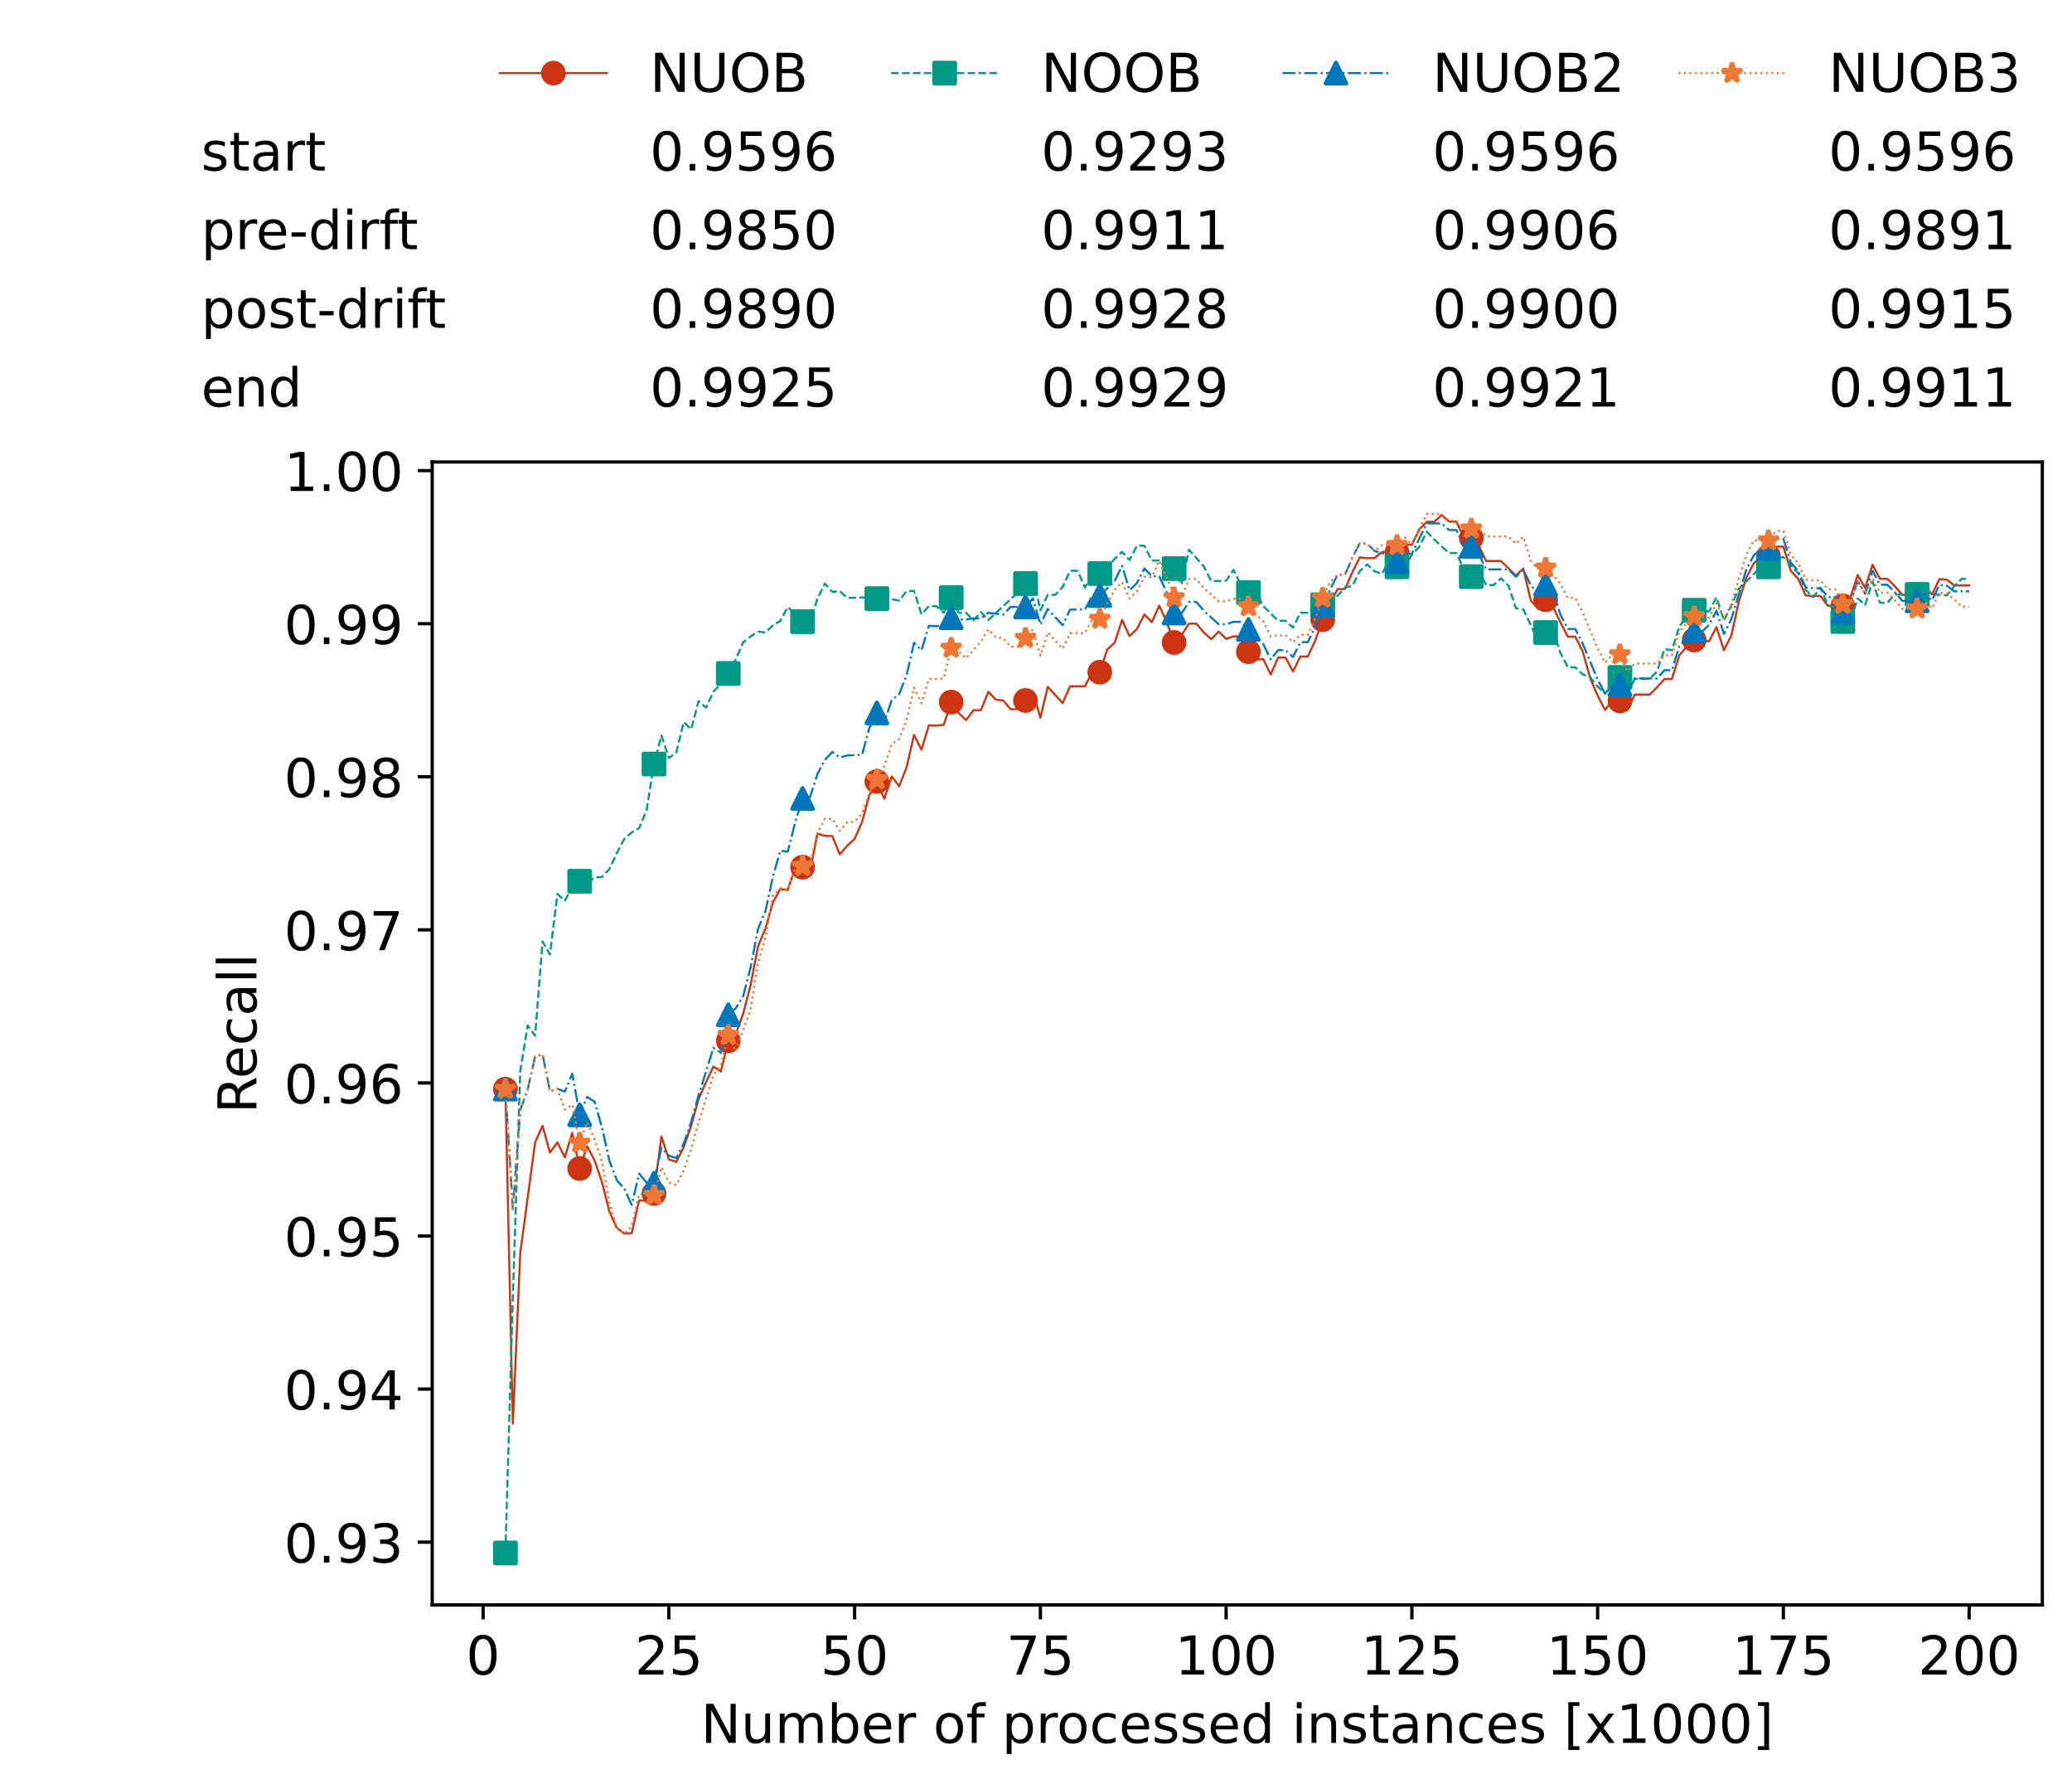 <?xml version="1.0" encoding="utf-8" standalone="no"?>
<!DOCTYPE svg PUBLIC "-//W3C//DTD SVG 1.1//EN"
  "http://www.w3.org/Graphics/SVG/1.1/DTD/svg11.dtd">
<!-- Created with matplotlib (https://matplotlib.org/) -->
<svg height="432.615pt" version="1.1" viewBox="0 0 502.65 432.615" width="502.65pt" xmlns="http://www.w3.org/2000/svg" xmlns:xlink="http://www.w3.org/1999/xlink">
 <defs>
  <style type="text/css">*{stroke-linecap:butt;stroke-linejoin:round;}</style>
 </defs>
 <g id="figure_1">
  <g id="patch_1">
   <path d="M 0 432.615 
L 502.65 432.615 
L 502.65 0 
L 0 0 
z
" style="fill:#ffffff;"/>
  </g>
  <g id="axes_1">
   <g id="patch_2">
    <path d="M 104.85 389.252 
L 495.45 389.252 
L 495.45 112.052 
L 104.85 112.052 
z
" style="fill:#ffffff;"/>
   </g>
   <g id="matplotlib.axis_1">
    <g id="xtick_1">
     <g id="line2d_1">
      <defs>
       <path d="M 0 0 
L 0 3.5 
" id="m721511d55c" style="stroke:#000000;stroke-width:0.8;"/>
      </defs>
      <g>
       <use style="stroke:#000000;stroke-width:0.8;" x="117.197" xlink:href="#m721511d55c" y="389.252"/>
      </g>
     </g>
     <g id="text_1">
      <!-- 0 -->
      <g transform="translate(113.061 406.13)scale(0.13 -0.13)">
       <defs>
        <path d="M 31.781 66.406 
Q 24.172 66.406 20.328 58.906 
Q 16.5 51.422 16.5 36.375 
Q 16.5 21.391 20.328 13.891 
Q 24.172 6.391 31.781 6.391 
Q 39.453 6.391 43.281 13.891 
Q 47.125 21.391 47.125 36.375 
Q 47.125 51.422 43.281 58.906 
Q 39.453 66.406 31.781 66.406 
z
M 31.781 74.219 
Q 44.047 74.219 50.516 64.516 
Q 56.984 54.828 56.984 36.375 
Q 56.984 17.969 50.516 8.266 
Q 44.047 -1.422 31.781 -1.422 
Q 19.531 -1.422 13.062 8.266 
Q 6.594 17.969 6.594 36.375 
Q 6.594 54.828 13.062 64.516 
Q 19.531 74.219 31.781 74.219 
z
" id="DejaVuSans-48"/>
       </defs>
       <use xlink:href="#DejaVuSans-48"/>
      </g>
     </g>
    </g>
    <g id="xtick_2">
     <g id="line2d_2">
      <g>
       <use style="stroke:#000000;stroke-width:0.8;" x="162.259" xlink:href="#m721511d55c" y="389.252"/>
      </g>
     </g>
     <g id="text_2">
      <!-- 25 -->
      <g transform="translate(153.988 406.13)scale(0.13 -0.13)">
       <defs>
        <path d="M 19.188 8.297 
L 53.609 8.297 
L 53.609 0 
L 7.328 0 
L 7.328 8.297 
Q 12.938 14.109 22.625 23.891 
Q 32.328 33.688 34.812 36.531 
Q 39.547 41.844 41.422 45.531 
Q 43.312 49.219 43.312 52.781 
Q 43.312 58.594 39.234 62.25 
Q 35.156 65.922 28.609 65.922 
Q 23.969 65.922 18.812 64.312 
Q 13.672 62.703 7.812 59.422 
L 7.812 69.391 
Q 13.766 71.781 18.938 73 
Q 24.125 74.219 28.422 74.219 
Q 39.75 74.219 46.484 68.547 
Q 53.219 62.891 53.219 53.422 
Q 53.219 48.922 51.531 44.891 
Q 49.859 40.875 45.406 35.406 
Q 44.188 33.984 37.641 27.219 
Q 31.109 20.453 19.188 8.297 
z
" id="DejaVuSans-50"/>
        <path d="M 10.797 72.906 
L 49.516 72.906 
L 49.516 64.594 
L 19.828 64.594 
L 19.828 46.734 
Q 21.969 47.469 24.109 47.828 
Q 26.266 48.188 28.422 48.188 
Q 40.625 48.188 47.75 41.5 
Q 54.891 34.812 54.891 23.391 
Q 54.891 11.625 47.562 5.094 
Q 40.234 -1.422 26.906 -1.422 
Q 22.312 -1.422 17.547 -0.641 
Q 12.797 0.141 7.719 1.703 
L 7.719 11.625 
Q 12.109 9.234 16.797 8.062 
Q 21.484 6.891 26.703 6.891 
Q 35.156 6.891 40.078 11.328 
Q 45.016 15.766 45.016 23.391 
Q 45.016 31 40.078 35.438 
Q 35.156 39.891 26.703 39.891 
Q 22.75 39.891 18.812 39.016 
Q 14.891 38.141 10.797 36.281 
z
" id="DejaVuSans-53"/>
       </defs>
       <use xlink:href="#DejaVuSans-50"/>
       <use x="63.623" xlink:href="#DejaVuSans-53"/>
      </g>
     </g>
    </g>
    <g id="xtick_3">
     <g id="line2d_3">
      <g>
       <use style="stroke:#000000;stroke-width:0.8;" x="207.322" xlink:href="#m721511d55c" y="389.252"/>
      </g>
     </g>
     <g id="text_3">
      <!-- 50 -->
      <g transform="translate(199.05 406.13)scale(0.13 -0.13)">
       <use xlink:href="#DejaVuSans-53"/>
       <use x="63.623" xlink:href="#DejaVuSans-48"/>
      </g>
     </g>
    </g>
    <g id="xtick_4">
     <g id="line2d_4">
      <g>
       <use style="stroke:#000000;stroke-width:0.8;" x="252.384" xlink:href="#m721511d55c" y="389.252"/>
      </g>
     </g>
     <g id="text_4">
      <!-- 75 -->
      <g transform="translate(244.113 406.13)scale(0.13 -0.13)">
       <defs>
        <path d="M 8.203 72.906 
L 55.078 72.906 
L 55.078 68.703 
L 28.609 0 
L 18.312 0 
L 43.219 64.594 
L 8.203 64.594 
z
" id="DejaVuSans-55"/>
       </defs>
       <use xlink:href="#DejaVuSans-55"/>
       <use x="63.623" xlink:href="#DejaVuSans-53"/>
      </g>
     </g>
    </g>
    <g id="xtick_5">
     <g id="line2d_5">
      <g>
       <use style="stroke:#000000;stroke-width:0.8;" x="297.446" xlink:href="#m721511d55c" y="389.252"/>
      </g>
     </g>
     <g id="text_5">
      <!-- 100 -->
      <g transform="translate(285.039 406.13)scale(0.13 -0.13)">
       <defs>
        <path d="M 12.406 8.297 
L 28.516 8.297 
L 28.516 63.922 
L 10.984 60.406 
L 10.984 69.391 
L 28.422 72.906 
L 38.281 72.906 
L 38.281 8.297 
L 54.391 8.297 
L 54.391 0 
L 12.406 0 
z
" id="DejaVuSans-49"/>
       </defs>
       <use xlink:href="#DejaVuSans-49"/>
       <use x="63.623" xlink:href="#DejaVuSans-48"/>
       <use x="127.246" xlink:href="#DejaVuSans-48"/>
      </g>
     </g>
    </g>
    <g id="xtick_6">
     <g id="line2d_6">
      <g>
       <use style="stroke:#000000;stroke-width:0.8;" x="342.509" xlink:href="#m721511d55c" y="389.252"/>
      </g>
     </g>
     <g id="text_6">
      <!-- 125 -->
      <g transform="translate(330.102 406.13)scale(0.13 -0.13)">
       <use xlink:href="#DejaVuSans-49"/>
       <use x="63.623" xlink:href="#DejaVuSans-50"/>
       <use x="127.246" xlink:href="#DejaVuSans-53"/>
      </g>
     </g>
    </g>
    <g id="xtick_7">
     <g id="line2d_7">
      <g>
       <use style="stroke:#000000;stroke-width:0.8;" x="387.571" xlink:href="#m721511d55c" y="389.252"/>
      </g>
     </g>
     <g id="text_7">
      <!-- 150 -->
      <g transform="translate(375.164 406.13)scale(0.13 -0.13)">
       <use xlink:href="#DejaVuSans-49"/>
       <use x="63.623" xlink:href="#DejaVuSans-53"/>
       <use x="127.246" xlink:href="#DejaVuSans-48"/>
      </g>
     </g>
    </g>
    <g id="xtick_8">
     <g id="line2d_8">
      <g>
       <use style="stroke:#000000;stroke-width:0.8;" x="432.633" xlink:href="#m721511d55c" y="389.252"/>
      </g>
     </g>
     <g id="text_8">
      <!-- 175 -->
      <g transform="translate(420.226 406.13)scale(0.13 -0.13)">
       <use xlink:href="#DejaVuSans-49"/>
       <use x="63.623" xlink:href="#DejaVuSans-55"/>
       <use x="127.246" xlink:href="#DejaVuSans-53"/>
      </g>
     </g>
    </g>
    <g id="xtick_9">
     <g id="line2d_9">
      <g>
       <use style="stroke:#000000;stroke-width:0.8;" x="477.695" xlink:href="#m721511d55c" y="389.252"/>
      </g>
     </g>
     <g id="text_9">
      <!-- 200 -->
      <g transform="translate(465.289 406.13)scale(0.13 -0.13)">
       <use xlink:href="#DejaVuSans-50"/>
       <use x="63.623" xlink:href="#DejaVuSans-48"/>
       <use x="127.246" xlink:href="#DejaVuSans-48"/>
      </g>
     </g>
    </g>
    <g id="text_10">
     <!-- Number of processed instances [x1000] -->
     <g transform="translate(170.025 422.711)scale(0.13 -0.13)">
      <defs>
       <path d="M 9.812 72.906 
L 23.094 72.906 
L 55.422 11.922 
L 55.422 72.906 
L 64.984 72.906 
L 64.984 0 
L 51.703 0 
L 19.391 60.984 
L 19.391 0 
L 9.812 0 
z
" id="DejaVuSans-78"/>
       <path d="M 8.5 21.578 
L 8.5 54.688 
L 17.484 54.688 
L 17.484 21.922 
Q 17.484 14.156 20.5 10.266 
Q 23.531 6.391 29.594 6.391 
Q 36.859 6.391 41.078 11.031 
Q 45.312 15.672 45.312 23.688 
L 45.312 54.688 
L 54.297 54.688 
L 54.297 0 
L 45.312 0 
L 45.312 8.406 
Q 42.047 3.422 37.719 1 
Q 33.406 -1.422 27.688 -1.422 
Q 18.266 -1.422 13.375 4.438 
Q 8.5 10.297 8.5 21.578 
z
M 31.109 56 
z
" id="DejaVuSans-117"/>
       <path d="M 52 44.188 
Q 55.375 50.25 60.062 53.125 
Q 64.75 56 71.094 56 
Q 79.641 56 84.281 50.016 
Q 88.922 44.047 88.922 33.016 
L 88.922 0 
L 79.891 0 
L 79.891 32.719 
Q 79.891 40.578 77.094 44.375 
Q 74.312 48.188 68.609 48.188 
Q 61.625 48.188 57.562 43.547 
Q 53.516 38.922 53.516 30.906 
L 53.516 0 
L 44.484 0 
L 44.484 32.719 
Q 44.484 40.625 41.703 44.406 
Q 38.922 48.188 33.109 48.188 
Q 26.219 48.188 22.156 43.531 
Q 18.109 38.875 18.109 30.906 
L 18.109 0 
L 9.078 0 
L 9.078 54.688 
L 18.109 54.688 
L 18.109 46.188 
Q 21.188 51.219 25.484 53.609 
Q 29.781 56 35.688 56 
Q 41.656 56 45.828 52.969 
Q 50 49.953 52 44.188 
z
" id="DejaVuSans-109"/>
       <path d="M 48.688 27.297 
Q 48.688 37.203 44.609 42.844 
Q 40.531 48.484 33.406 48.484 
Q 26.266 48.484 22.188 42.844 
Q 18.109 37.203 18.109 27.297 
Q 18.109 17.391 22.188 11.75 
Q 26.266 6.109 33.406 6.109 
Q 40.531 6.109 44.609 11.75 
Q 48.688 17.391 48.688 27.297 
z
M 18.109 46.391 
Q 20.953 51.266 25.266 53.625 
Q 29.594 56 35.594 56 
Q 45.562 56 51.781 48.094 
Q 58.016 40.188 58.016 27.297 
Q 58.016 14.406 51.781 6.484 
Q 45.562 -1.422 35.594 -1.422 
Q 29.594 -1.422 25.266 0.953 
Q 20.953 3.328 18.109 8.203 
L 18.109 0 
L 9.078 0 
L 9.078 75.984 
L 18.109 75.984 
z
" id="DejaVuSans-98"/>
       <path d="M 56.203 29.594 
L 56.203 25.203 
L 14.891 25.203 
Q 15.484 15.922 20.484 11.062 
Q 25.484 6.203 34.422 6.203 
Q 39.594 6.203 44.453 7.469 
Q 49.312 8.734 54.109 11.281 
L 54.109 2.781 
Q 49.266 0.734 44.188 -0.344 
Q 39.109 -1.422 33.891 -1.422 
Q 20.797 -1.422 13.156 6.188 
Q 5.516 13.812 5.516 26.812 
Q 5.516 40.234 12.766 48.109 
Q 20.016 56 32.328 56 
Q 43.359 56 49.781 48.891 
Q 56.203 41.797 56.203 29.594 
z
M 47.219 32.234 
Q 47.125 39.594 43.094 43.984 
Q 39.062 48.391 32.422 48.391 
Q 24.906 48.391 20.391 44.141 
Q 15.875 39.891 15.188 32.172 
z
" id="DejaVuSans-101"/>
       <path d="M 41.109 46.297 
Q 39.594 47.172 37.812 47.578 
Q 36.031 48 33.891 48 
Q 26.266 48 22.188 43.047 
Q 18.109 38.094 18.109 28.812 
L 18.109 0 
L 9.078 0 
L 9.078 54.688 
L 18.109 54.688 
L 18.109 46.188 
Q 20.953 51.172 25.484 53.578 
Q 30.031 56 36.531 56 
Q 37.453 56 38.578 55.875 
Q 39.703 55.766 41.062 55.516 
z
" id="DejaVuSans-114"/>
       <path id="DejaVuSans-32"/>
       <path d="M 30.609 48.391 
Q 23.391 48.391 19.188 42.75 
Q 14.984 37.109 14.984 27.297 
Q 14.984 17.484 19.156 11.844 
Q 23.344 6.203 30.609 6.203 
Q 37.797 6.203 41.984 11.859 
Q 46.188 17.531 46.188 27.297 
Q 46.188 37.016 41.984 42.703 
Q 37.797 48.391 30.609 48.391 
z
M 30.609 56 
Q 42.328 56 49.016 48.375 
Q 55.719 40.766 55.719 27.297 
Q 55.719 13.875 49.016 6.219 
Q 42.328 -1.422 30.609 -1.422 
Q 18.844 -1.422 12.172 6.219 
Q 5.516 13.875 5.516 27.297 
Q 5.516 40.766 12.172 48.375 
Q 18.844 56 30.609 56 
z
" id="DejaVuSans-111"/>
       <path d="M 37.109 75.984 
L 37.109 68.5 
L 28.516 68.5 
Q 23.688 68.5 21.797 66.547 
Q 19.922 64.594 19.922 59.516 
L 19.922 54.688 
L 34.719 54.688 
L 34.719 47.703 
L 19.922 47.703 
L 19.922 0 
L 10.891 0 
L 10.891 47.703 
L 2.297 47.703 
L 2.297 54.688 
L 10.891 54.688 
L 10.891 58.5 
Q 10.891 67.625 15.141 71.797 
Q 19.391 75.984 28.609 75.984 
z
" id="DejaVuSans-102"/>
       <path d="M 18.109 8.203 
L 18.109 -20.797 
L 9.078 -20.797 
L 9.078 54.688 
L 18.109 54.688 
L 18.109 46.391 
Q 20.953 51.266 25.266 53.625 
Q 29.594 56 35.594 56 
Q 45.562 56 51.781 48.094 
Q 58.016 40.188 58.016 27.297 
Q 58.016 14.406 51.781 6.484 
Q 45.562 -1.422 35.594 -1.422 
Q 29.594 -1.422 25.266 0.953 
Q 20.953 3.328 18.109 8.203 
z
M 48.688 27.297 
Q 48.688 37.203 44.609 42.844 
Q 40.531 48.484 33.406 48.484 
Q 26.266 48.484 22.188 42.844 
Q 18.109 37.203 18.109 27.297 
Q 18.109 17.391 22.188 11.75 
Q 26.266 6.109 33.406 6.109 
Q 40.531 6.109 44.609 11.75 
Q 48.688 17.391 48.688 27.297 
z
" id="DejaVuSans-112"/>
       <path d="M 48.781 52.594 
L 48.781 44.188 
Q 44.969 46.297 41.141 47.344 
Q 37.312 48.391 33.406 48.391 
Q 24.656 48.391 19.812 42.844 
Q 14.984 37.312 14.984 27.297 
Q 14.984 17.281 19.812 11.734 
Q 24.656 6.203 33.406 6.203 
Q 37.312 6.203 41.141 7.25 
Q 44.969 8.297 48.781 10.406 
L 48.781 2.094 
Q 45.016 0.344 40.984 -0.531 
Q 36.969 -1.422 32.422 -1.422 
Q 20.062 -1.422 12.781 6.344 
Q 5.516 14.109 5.516 27.297 
Q 5.516 40.672 12.859 48.328 
Q 20.219 56 33.016 56 
Q 37.156 56 41.109 55.141 
Q 45.062 54.297 48.781 52.594 
z
" id="DejaVuSans-99"/>
       <path d="M 44.281 53.078 
L 44.281 44.578 
Q 40.484 46.531 36.375 47.5 
Q 32.281 48.484 27.875 48.484 
Q 21.188 48.484 17.844 46.438 
Q 14.5 44.391 14.5 40.281 
Q 14.5 37.156 16.891 35.375 
Q 19.281 33.594 26.516 31.984 
L 29.594 31.297 
Q 39.156 29.25 43.188 25.516 
Q 47.219 21.781 47.219 15.094 
Q 47.219 7.469 41.188 3.016 
Q 35.156 -1.422 24.609 -1.422 
Q 20.219 -1.422 15.453 -0.562 
Q 10.688 0.297 5.422 2 
L 5.422 11.281 
Q 10.406 8.688 15.234 7.391 
Q 20.062 6.109 24.812 6.109 
Q 31.156 6.109 34.562 8.281 
Q 37.984 10.453 37.984 14.406 
Q 37.984 18.062 35.516 20.016 
Q 33.062 21.969 24.703 23.781 
L 21.578 24.516 
Q 13.234 26.266 9.516 29.906 
Q 5.812 33.547 5.812 39.891 
Q 5.812 47.609 11.281 51.797 
Q 16.75 56 26.812 56 
Q 31.781 56 36.172 55.266 
Q 40.578 54.547 44.281 53.078 
z
" id="DejaVuSans-115"/>
       <path d="M 45.406 46.391 
L 45.406 75.984 
L 54.391 75.984 
L 54.391 0 
L 45.406 0 
L 45.406 8.203 
Q 42.578 3.328 38.25 0.953 
Q 33.938 -1.422 27.875 -1.422 
Q 17.969 -1.422 11.734 6.484 
Q 5.516 14.406 5.516 27.297 
Q 5.516 40.188 11.734 48.094 
Q 17.969 56 27.875 56 
Q 33.938 56 38.25 53.625 
Q 42.578 51.266 45.406 46.391 
z
M 14.797 27.297 
Q 14.797 17.391 18.875 11.75 
Q 22.953 6.109 30.078 6.109 
Q 37.203 6.109 41.297 11.75 
Q 45.406 17.391 45.406 27.297 
Q 45.406 37.203 41.297 42.844 
Q 37.203 48.484 30.078 48.484 
Q 22.953 48.484 18.875 42.844 
Q 14.797 37.203 14.797 27.297 
z
" id="DejaVuSans-100"/>
       <path d="M 9.422 54.688 
L 18.406 54.688 
L 18.406 0 
L 9.422 0 
z
M 9.422 75.984 
L 18.406 75.984 
L 18.406 64.594 
L 9.422 64.594 
z
" id="DejaVuSans-105"/>
       <path d="M 54.891 33.016 
L 54.891 0 
L 45.906 0 
L 45.906 32.719 
Q 45.906 40.484 42.875 44.328 
Q 39.844 48.188 33.797 48.188 
Q 26.516 48.188 22.312 43.547 
Q 18.109 38.922 18.109 30.906 
L 18.109 0 
L 9.078 0 
L 9.078 54.688 
L 18.109 54.688 
L 18.109 46.188 
Q 21.344 51.125 25.703 53.562 
Q 30.078 56 35.797 56 
Q 45.219 56 50.047 50.172 
Q 54.891 44.344 54.891 33.016 
z
" id="DejaVuSans-110"/>
       <path d="M 18.312 70.219 
L 18.312 54.688 
L 36.812 54.688 
L 36.812 47.703 
L 18.312 47.703 
L 18.312 18.016 
Q 18.312 11.328 20.141 9.422 
Q 21.969 7.516 27.594 7.516 
L 36.812 7.516 
L 36.812 0 
L 27.594 0 
Q 17.188 0 13.234 3.875 
Q 9.281 7.766 9.281 18.016 
L 9.281 47.703 
L 2.688 47.703 
L 2.688 54.688 
L 9.281 54.688 
L 9.281 70.219 
z
" id="DejaVuSans-116"/>
       <path d="M 34.281 27.484 
Q 23.391 27.484 19.188 25 
Q 14.984 22.516 14.984 16.5 
Q 14.984 11.719 18.141 8.906 
Q 21.297 6.109 26.703 6.109 
Q 34.188 6.109 38.703 11.406 
Q 43.219 16.703 43.219 25.484 
L 43.219 27.484 
z
M 52.203 31.203 
L 52.203 0 
L 43.219 0 
L 43.219 8.297 
Q 40.141 3.328 35.547 0.953 
Q 30.953 -1.422 24.312 -1.422 
Q 15.922 -1.422 10.953 3.297 
Q 6 8.016 6 15.922 
Q 6 25.141 12.172 29.828 
Q 18.359 34.516 30.609 34.516 
L 43.219 34.516 
L 43.219 35.406 
Q 43.219 41.609 39.141 45 
Q 35.062 48.391 27.688 48.391 
Q 23 48.391 18.547 47.266 
Q 14.109 46.141 10.016 43.891 
L 10.016 52.203 
Q 14.938 54.109 19.578 55.047 
Q 24.219 56 28.609 56 
Q 40.484 56 46.344 49.844 
Q 52.203 43.703 52.203 31.203 
z
" id="DejaVuSans-97"/>
       <path d="M 8.594 75.984 
L 29.297 75.984 
L 29.297 69 
L 17.578 69 
L 17.578 -6.203 
L 29.297 -6.203 
L 29.297 -13.188 
L 8.594 -13.188 
z
" id="DejaVuSans-91"/>
       <path d="M 54.891 54.688 
L 35.109 28.078 
L 55.906 0 
L 45.312 0 
L 29.391 21.484 
L 13.484 0 
L 2.875 0 
L 24.125 28.609 
L 4.688 54.688 
L 15.281 54.688 
L 29.781 35.203 
L 44.281 54.688 
z
" id="DejaVuSans-120"/>
       <path d="M 30.422 75.984 
L 30.422 -13.188 
L 9.719 -13.188 
L 9.719 -6.203 
L 21.391 -6.203 
L 21.391 69 
L 9.719 69 
L 9.719 75.984 
z
" id="DejaVuSans-93"/>
      </defs>
      <use xlink:href="#DejaVuSans-78"/>
      <use x="74.805" xlink:href="#DejaVuSans-117"/>
      <use x="138.184" xlink:href="#DejaVuSans-109"/>
      <use x="235.596" xlink:href="#DejaVuSans-98"/>
      <use x="299.072" xlink:href="#DejaVuSans-101"/>
      <use x="360.596" xlink:href="#DejaVuSans-114"/>
      <use x="401.709" xlink:href="#DejaVuSans-32"/>
      <use x="433.496" xlink:href="#DejaVuSans-111"/>
      <use x="494.678" xlink:href="#DejaVuSans-102"/>
      <use x="529.883" xlink:href="#DejaVuSans-32"/>
      <use x="561.67" xlink:href="#DejaVuSans-112"/>
      <use x="625.146" xlink:href="#DejaVuSans-114"/>
      <use x="664.01" xlink:href="#DejaVuSans-111"/>
      <use x="725.191" xlink:href="#DejaVuSans-99"/>
      <use x="780.172" xlink:href="#DejaVuSans-101"/>
      <use x="841.695" xlink:href="#DejaVuSans-115"/>
      <use x="893.795" xlink:href="#DejaVuSans-115"/>
      <use x="945.895" xlink:href="#DejaVuSans-101"/>
      <use x="1007.418" xlink:href="#DejaVuSans-100"/>
      <use x="1070.895" xlink:href="#DejaVuSans-32"/>
      <use x="1102.682" xlink:href="#DejaVuSans-105"/>
      <use x="1130.465" xlink:href="#DejaVuSans-110"/>
      <use x="1193.844" xlink:href="#DejaVuSans-115"/>
      <use x="1245.943" xlink:href="#DejaVuSans-116"/>
      <use x="1285.152" xlink:href="#DejaVuSans-97"/>
      <use x="1346.432" xlink:href="#DejaVuSans-110"/>
      <use x="1409.811" xlink:href="#DejaVuSans-99"/>
      <use x="1464.791" xlink:href="#DejaVuSans-101"/>
      <use x="1526.314" xlink:href="#DejaVuSans-115"/>
      <use x="1578.414" xlink:href="#DejaVuSans-32"/>
      <use x="1610.201" xlink:href="#DejaVuSans-91"/>
      <use x="1649.215" xlink:href="#DejaVuSans-120"/>
      <use x="1708.395" xlink:href="#DejaVuSans-49"/>
      <use x="1772.018" xlink:href="#DejaVuSans-48"/>
      <use x="1835.641" xlink:href="#DejaVuSans-48"/>
      <use x="1899.264" xlink:href="#DejaVuSans-48"/>
      <use x="1962.887" xlink:href="#DejaVuSans-93"/>
     </g>
    </g>
   </g>
   <g id="matplotlib.axis_2">
    <g id="ytick_1">
     <g id="line2d_10">
      <defs>
       <path d="M 0 0 
L -3.5 0 
" id="m71d6cd59e0" style="stroke:#000000;stroke-width:0.8;"/>
      </defs>
      <g>
       <use style="stroke:#000000;stroke-width:0.8;" x="104.85" xlink:href="#m71d6cd59e0" y="374.027"/>
      </g>
     </g>
     <g id="text_11">
      <!-- 0.93 -->
      <g transform="translate(68.905 378.966)scale(0.13 -0.13)">
       <defs>
        <path d="M 10.688 12.406 
L 21 12.406 
L 21 0 
L 10.688 0 
z
" id="DejaVuSans-46"/>
        <path d="M 10.984 1.516 
L 10.984 10.5 
Q 14.703 8.734 18.5 7.812 
Q 22.312 6.891 25.984 6.891 
Q 35.75 6.891 40.891 13.453 
Q 46.047 20.016 46.781 33.406 
Q 43.953 29.203 39.594 26.953 
Q 35.25 24.703 29.984 24.703 
Q 19.047 24.703 12.672 31.312 
Q 6.297 37.938 6.297 49.422 
Q 6.297 60.641 12.938 67.422 
Q 19.578 74.219 30.609 74.219 
Q 43.266 74.219 49.922 64.516 
Q 56.594 54.828 56.594 36.375 
Q 56.594 19.141 48.406 8.859 
Q 40.234 -1.422 26.422 -1.422 
Q 22.703 -1.422 18.891 -0.688 
Q 15.094 0.047 10.984 1.516 
z
M 30.609 32.422 
Q 37.25 32.422 41.125 36.953 
Q 45.016 41.5 45.016 49.422 
Q 45.016 57.281 41.125 61.844 
Q 37.25 66.406 30.609 66.406 
Q 23.969 66.406 20.094 61.844 
Q 16.219 57.281 16.219 49.422 
Q 16.219 41.5 20.094 36.953 
Q 23.969 32.422 30.609 32.422 
z
" id="DejaVuSans-57"/>
        <path d="M 40.578 39.312 
Q 47.656 37.797 51.625 33 
Q 55.609 28.219 55.609 21.188 
Q 55.609 10.406 48.188 4.484 
Q 40.766 -1.422 27.094 -1.422 
Q 22.516 -1.422 17.656 -0.516 
Q 12.797 0.391 7.625 2.203 
L 7.625 11.719 
Q 11.719 9.328 16.594 8.109 
Q 21.484 6.891 26.812 6.891 
Q 36.078 6.891 40.938 10.547 
Q 45.797 14.203 45.797 21.188 
Q 45.797 27.641 41.281 31.266 
Q 36.766 34.906 28.719 34.906 
L 20.219 34.906 
L 20.219 43.016 
L 29.109 43.016 
Q 36.375 43.016 40.234 45.922 
Q 44.094 48.828 44.094 54.297 
Q 44.094 59.906 40.109 62.906 
Q 36.141 65.922 28.719 65.922 
Q 24.656 65.922 20.016 65.031 
Q 15.375 64.156 9.812 62.312 
L 9.812 71.094 
Q 15.438 72.656 20.344 73.438 
Q 25.25 74.219 29.594 74.219 
Q 40.828 74.219 47.359 69.109 
Q 53.906 64.016 53.906 55.328 
Q 53.906 49.266 50.438 45.094 
Q 46.969 40.922 40.578 39.312 
z
" id="DejaVuSans-51"/>
       </defs>
       <use xlink:href="#DejaVuSans-48"/>
       <use x="63.623" xlink:href="#DejaVuSans-46"/>
       <use x="95.41" xlink:href="#DejaVuSans-57"/>
       <use x="159.033" xlink:href="#DejaVuSans-51"/>
      </g>
     </g>
    </g>
    <g id="ytick_2">
     <g id="line2d_11">
      <g>
       <use style="stroke:#000000;stroke-width:0.8;" x="104.85" xlink:href="#m71d6cd59e0" y="336.9"/>
      </g>
     </g>
     <g id="text_12">
      <!-- 0.94 -->
      <g transform="translate(68.905 341.839)scale(0.13 -0.13)">
       <defs>
        <path d="M 37.797 64.312 
L 12.891 25.391 
L 37.797 25.391 
z
M 35.203 72.906 
L 47.609 72.906 
L 47.609 25.391 
L 58.016 25.391 
L 58.016 17.188 
L 47.609 17.188 
L 47.609 0 
L 37.797 0 
L 37.797 17.188 
L 4.891 17.188 
L 4.891 26.703 
z
" id="DejaVuSans-52"/>
       </defs>
       <use xlink:href="#DejaVuSans-48"/>
       <use x="63.623" xlink:href="#DejaVuSans-46"/>
       <use x="95.41" xlink:href="#DejaVuSans-57"/>
       <use x="159.033" xlink:href="#DejaVuSans-52"/>
      </g>
     </g>
    </g>
    <g id="ytick_3">
     <g id="line2d_12">
      <g>
       <use style="stroke:#000000;stroke-width:0.8;" x="104.85" xlink:href="#m71d6cd59e0" y="299.774"/>
      </g>
     </g>
     <g id="text_13">
      <!-- 0.95 -->
      <g transform="translate(68.905 304.713)scale(0.13 -0.13)">
       <use xlink:href="#DejaVuSans-48"/>
       <use x="63.623" xlink:href="#DejaVuSans-46"/>
       <use x="95.41" xlink:href="#DejaVuSans-57"/>
       <use x="159.033" xlink:href="#DejaVuSans-53"/>
      </g>
     </g>
    </g>
    <g id="ytick_4">
     <g id="line2d_13">
      <g>
       <use style="stroke:#000000;stroke-width:0.8;" x="104.85" xlink:href="#m71d6cd59e0" y="262.648"/>
      </g>
     </g>
     <g id="text_14">
      <!-- 0.96 -->
      <g transform="translate(68.905 267.587)scale(0.13 -0.13)">
       <defs>
        <path d="M 33.016 40.375 
Q 26.375 40.375 22.484 35.828 
Q 18.609 31.297 18.609 23.391 
Q 18.609 15.531 22.484 10.953 
Q 26.375 6.391 33.016 6.391 
Q 39.656 6.391 43.531 10.953 
Q 47.406 15.531 47.406 23.391 
Q 47.406 31.297 43.531 35.828 
Q 39.656 40.375 33.016 40.375 
z
M 52.594 71.297 
L 52.594 62.312 
Q 48.875 64.062 45.094 64.984 
Q 41.312 65.922 37.594 65.922 
Q 27.828 65.922 22.672 59.328 
Q 17.531 52.734 16.797 39.406 
Q 19.672 43.656 24.016 45.922 
Q 28.375 48.188 33.594 48.188 
Q 44.578 48.188 50.953 41.516 
Q 57.328 34.859 57.328 23.391 
Q 57.328 12.156 50.688 5.359 
Q 44.047 -1.422 33.016 -1.422 
Q 20.359 -1.422 13.672 8.266 
Q 6.984 17.969 6.984 36.375 
Q 6.984 53.656 15.188 63.938 
Q 23.391 74.219 37.203 74.219 
Q 40.922 74.219 44.703 73.484 
Q 48.484 72.75 52.594 71.297 
z
" id="DejaVuSans-54"/>
       </defs>
       <use xlink:href="#DejaVuSans-48"/>
       <use x="63.623" xlink:href="#DejaVuSans-46"/>
       <use x="95.41" xlink:href="#DejaVuSans-57"/>
       <use x="159.033" xlink:href="#DejaVuSans-54"/>
      </g>
     </g>
    </g>
    <g id="ytick_5">
     <g id="line2d_14">
      <g>
       <use style="stroke:#000000;stroke-width:0.8;" x="104.85" xlink:href="#m71d6cd59e0" y="225.522"/>
      </g>
     </g>
     <g id="text_15">
      <!-- 0.97 -->
      <g transform="translate(68.905 230.461)scale(0.13 -0.13)">
       <use xlink:href="#DejaVuSans-48"/>
       <use x="63.623" xlink:href="#DejaVuSans-46"/>
       <use x="95.41" xlink:href="#DejaVuSans-57"/>
       <use x="159.033" xlink:href="#DejaVuSans-55"/>
      </g>
     </g>
    </g>
    <g id="ytick_6">
     <g id="line2d_15">
      <g>
       <use style="stroke:#000000;stroke-width:0.8;" x="104.85" xlink:href="#m71d6cd59e0" y="188.395"/>
      </g>
     </g>
     <g id="text_16">
      <!-- 0.98 -->
      <g transform="translate(68.905 193.334)scale(0.13 -0.13)">
       <defs>
        <path d="M 31.781 34.625 
Q 24.75 34.625 20.719 30.859 
Q 16.703 27.094 16.703 20.516 
Q 16.703 13.922 20.719 10.156 
Q 24.75 6.391 31.781 6.391 
Q 38.812 6.391 42.859 10.172 
Q 46.922 13.969 46.922 20.516 
Q 46.922 27.094 42.891 30.859 
Q 38.875 34.625 31.781 34.625 
z
M 21.922 38.812 
Q 15.578 40.375 12.031 44.719 
Q 8.5 49.078 8.5 55.328 
Q 8.5 64.062 14.719 69.141 
Q 20.953 74.219 31.781 74.219 
Q 42.672 74.219 48.875 69.141 
Q 55.078 64.062 55.078 55.328 
Q 55.078 49.078 51.531 44.719 
Q 48 40.375 41.703 38.812 
Q 48.828 37.156 52.797 32.312 
Q 56.781 27.484 56.781 20.516 
Q 56.781 9.906 50.312 4.234 
Q 43.844 -1.422 31.781 -1.422 
Q 19.734 -1.422 13.25 4.234 
Q 6.781 9.906 6.781 20.516 
Q 6.781 27.484 10.781 32.312 
Q 14.797 37.156 21.922 38.812 
z
M 18.312 54.391 
Q 18.312 48.734 21.844 45.562 
Q 25.391 42.391 31.781 42.391 
Q 38.141 42.391 41.719 45.562 
Q 45.312 48.734 45.312 54.391 
Q 45.312 60.062 41.719 63.234 
Q 38.141 66.406 31.781 66.406 
Q 25.391 66.406 21.844 63.234 
Q 18.312 60.062 18.312 54.391 
z
" id="DejaVuSans-56"/>
       </defs>
       <use xlink:href="#DejaVuSans-48"/>
       <use x="63.623" xlink:href="#DejaVuSans-46"/>
       <use x="95.41" xlink:href="#DejaVuSans-57"/>
       <use x="159.033" xlink:href="#DejaVuSans-56"/>
      </g>
     </g>
    </g>
    <g id="ytick_7">
     <g id="line2d_16">
      <g>
       <use style="stroke:#000000;stroke-width:0.8;" x="104.85" xlink:href="#m71d6cd59e0" y="151.269"/>
      </g>
     </g>
     <g id="text_17">
      <!-- 0.99 -->
      <g transform="translate(68.905 156.208)scale(0.13 -0.13)">
       <use xlink:href="#DejaVuSans-48"/>
       <use x="63.623" xlink:href="#DejaVuSans-46"/>
       <use x="95.41" xlink:href="#DejaVuSans-57"/>
       <use x="159.033" xlink:href="#DejaVuSans-57"/>
      </g>
     </g>
    </g>
    <g id="ytick_8">
     <g id="line2d_17">
      <g>
       <use style="stroke:#000000;stroke-width:0.8;" x="104.85" xlink:href="#m71d6cd59e0" y="114.143"/>
      </g>
     </g>
     <g id="text_18">
      <!-- 1.00 -->
      <g transform="translate(68.905 119.082)scale(0.13 -0.13)">
       <use xlink:href="#DejaVuSans-49"/>
       <use x="63.623" xlink:href="#DejaVuSans-46"/>
       <use x="95.41" xlink:href="#DejaVuSans-48"/>
       <use x="159.033" xlink:href="#DejaVuSans-48"/>
      </g>
     </g>
    </g>
    <g id="text_19">
     <!-- Recall -->
     <g transform="translate(62.201 270.044)rotate(-90)scale(0.13 -0.13)">
      <defs>
       <path d="M 44.391 34.188 
Q 47.562 33.109 50.562 29.594 
Q 53.562 26.078 56.594 19.922 
L 66.609 0 
L 56 0 
L 46.688 18.703 
Q 43.062 26.031 39.672 28.422 
Q 36.281 30.812 30.422 30.812 
L 19.672 30.812 
L 19.672 0 
L 9.812 0 
L 9.812 72.906 
L 32.078 72.906 
Q 44.578 72.906 50.734 67.672 
Q 56.891 62.453 56.891 51.906 
Q 56.891 45.016 53.688 40.469 
Q 50.484 35.938 44.391 34.188 
z
M 19.672 64.797 
L 19.672 38.922 
L 32.078 38.922 
Q 39.203 38.922 42.844 42.219 
Q 46.484 45.516 46.484 51.906 
Q 46.484 58.297 42.844 61.547 
Q 39.203 64.797 32.078 64.797 
z
" id="DejaVuSans-82"/>
       <path d="M 9.422 75.984 
L 18.406 75.984 
L 18.406 0 
L 9.422 0 
z
" id="DejaVuSans-108"/>
      </defs>
      <use xlink:href="#DejaVuSans-82"/>
      <use x="64.982" xlink:href="#DejaVuSans-101"/>
      <use x="126.506" xlink:href="#DejaVuSans-99"/>
      <use x="181.486" xlink:href="#DejaVuSans-97"/>
      <use x="242.766" xlink:href="#DejaVuSans-108"/>
      <use x="270.549" xlink:href="#DejaVuSans-108"/>
     </g>
    </g>
   </g>
   <g id="line2d_18"/>
   <g id="line2d_19"/>
   <g id="line2d_20"/>
   <g id="line2d_21"/>
   <g id="line2d_22"/>
   <g id="line2d_23">
    <path clip-path="url(#p3de922ccd6)" d="M 122.605 264.148 
L 124.407 345.284 
L 126.21 303.935 
L 129.815 277.074 
L 131.617 273.051 
L 133.419 279.545 
L 135.222 277.069 
L 137.024 280.677 
L 138.827 274.733 
L 140.629 283.411 
L 142.432 277.979 
L 144.234 281.421 
L 146.037 286.692 
L 147.839 293.869 
L 149.642 297.816 
L 151.444 299.145 
L 153.247 299.094 
L 155.049 291.136 
L 156.852 291.211 
L 158.654 289.452 
L 160.457 275.623 
L 162.259 281.188 
L 164.062 281.79 
L 165.864 278.251 
L 167.667 273.046 
L 169.469 266.578 
L 171.272 262.444 
L 173.074 258.663 
L 174.877 259.879 
L 176.679 252.431 
L 178.482 250.867 
L 180.284 245.845 
L 182.087 238.9 
L 183.889 229.531 
L 185.692 225.203 
L 187.494 218.882 
L 189.297 215.601 
L 191.099 215.868 
L 192.902 210.548 
L 194.704 210.32 
L 196.507 211.391 
L 198.309 202.175 
L 200.112 202.722 
L 201.914 202.765 
L 203.717 207.218 
L 205.519 205.111 
L 207.322 203.474 
L 209.124 199.361 
L 210.927 192.79 
L 212.729 189.544 
L 214.532 193.72 
L 216.334 188.314 
L 218.137 190.705 
L 219.939 186.064 
L 221.742 178.248 
L 223.544 181.833 
L 225.347 175.908 
L 227.149 175.994 
L 228.952 175.796 
L 230.754 170.282 
L 232.557 172.94 
L 234.359 174.643 
L 236.162 172.258 
L 237.964 172.236 
L 239.767 167.783 
L 241.569 169.676 
L 243.372 169.886 
L 245.174 172.003 
L 246.976 172.003 
L 250.581 167.76 
L 252.384 174.088 
L 254.186 166.588 
L 257.791 170.518 
L 259.594 166.443 
L 263.199 166.443 
L 265.001 163.037 
L 266.804 163.037 
L 268.606 157.523 
L 270.409 155.869 
L 272.211 150.355 
L 274.014 154.283 
L 275.816 152.548 
L 277.619 149.012 
L 279.421 150.898 
L 281.224 146.906 
L 283.026 150.814 
L 284.829 155.831 
L 286.631 154.016 
L 288.434 151.257 
L 290.236 151.257 
L 292.039 153.386 
L 293.841 155.023 
L 295.644 153.163 
L 297.446 154.948 
L 299.249 154.347 
L 301.051 154.347 
L 302.854 158.06 
L 304.656 159.954 
L 306.459 159.86 
L 308.261 163.573 
L 310.064 159.486 
L 311.866 159.486 
L 313.669 162.831 
L 315.471 159.226 
L 317.274 159.226 
L 319.076 155.318 
L 320.879 150.301 
L 322.681 146.434 
L 324.484 142.864 
L 326.286 142.864 
L 328.089 138.739 
L 329.891 135.169 
L 331.694 135.401 
L 333.496 135.32 
L 335.299 133.881 
L 337.101 133.881 
L 338.904 133.995 
L 340.706 132.101 
L 342.509 132.116 
L 344.311 128.403 
L 346.114 126.566 
L 347.916 126.566 
L 349.719 124.908 
L 351.521 126.509 
L 353.324 126.509 
L 355.126 130.458 
L 356.928 130.458 
L 358.731 132.315 
L 360.533 136.065 
L 364.138 136.065 
L 367.743 139.597 
L 369.546 137.894 
L 371.348 145.629 
L 373.151 147.647 
L 374.953 145.462 
L 376.756 147.197 
L 378.558 150.984 
L 380.361 154.422 
L 382.163 154.422 
L 383.966 158.026 
L 385.768 164.498 
L 387.571 168.699 
L 389.373 172.169 
L 391.176 169.987 
L 392.978 169.987 
L 394.781 172.211 
L 396.583 168.461 
L 400.188 168.461 
L 401.991 166.693 
L 403.793 164.681 
L 405.596 164.681 
L 407.398 158.88 
L 409.201 156.862 
L 411.003 155.22 
L 414.608 155.528 
L 416.411 152.09 
L 418.213 157.715 
L 420.016 154.111 
L 421.818 145.951 
L 423.621 140.15 
L 425.423 136.68 
L 427.226 134.913 
L 429.028 134.913 
L 430.831 132.584 
L 432.633 132.584 
L 434.436 138.446 
L 436.238 140.38 
L 438.041 144.415 
L 439.843 144.572 
L 441.646 144.572 
L 443.448 146.955 
L 447.053 146.955 
L 448.856 145.021 
L 450.658 139.452 
L 452.461 142.599 
L 454.263 136.974 
L 456.066 140.38 
L 457.868 140.38 
L 459.671 142.165 
L 461.473 144.274 
L 465.078 144.274 
L 466.881 142.523 
L 468.683 144.18 
L 470.485 140.428 
L 472.288 140.603 
L 474.09 141.975 
L 477.695 141.975 
L 477.695 141.975 
" style="fill:none;stroke:#cc3311;stroke-linecap:square;stroke-width:0.5;"/>
    <defs>
     <path d="M 0 2.5 
C 0.663 2.5 1.299 2.237 1.768 1.768 
C 2.237 1.299 2.5 0.663 2.5 0 
C 2.5 -0.663 2.237 -1.299 1.768 -1.768 
C 1.299 -2.237 0.663 -2.5 0 -2.5 
C -0.663 -2.5 -1.299 -2.237 -1.768 -1.768 
C -2.237 -1.299 -2.5 -0.663 -2.5 0 
C -2.5 0.663 -2.237 1.299 -1.768 1.768 
C -1.299 2.237 -0.663 2.5 0 2.5 
z
" id="m17e8d843cb" style="stroke:#cc3311;"/>
    </defs>
    <g clip-path="url(#p3de922ccd6)">
     <use style="fill:#cc3311;stroke:#cc3311;" x="122.605" xlink:href="#m17e8d843cb" y="264.148"/>
     <use style="fill:#cc3311;stroke:#cc3311;" x="140.629" xlink:href="#m17e8d843cb" y="283.411"/>
     <use style="fill:#cc3311;stroke:#cc3311;" x="158.654" xlink:href="#m17e8d843cb" y="289.452"/>
     <use style="fill:#cc3311;stroke:#cc3311;" x="176.679" xlink:href="#m17e8d843cb" y="252.431"/>
     <use style="fill:#cc3311;stroke:#cc3311;" x="194.704" xlink:href="#m17e8d843cb" y="210.32"/>
     <use style="fill:#cc3311;stroke:#cc3311;" x="212.729" xlink:href="#m17e8d843cb" y="189.544"/>
     <use style="fill:#cc3311;stroke:#cc3311;" x="230.754" xlink:href="#m17e8d843cb" y="170.282"/>
     <use style="fill:#cc3311;stroke:#cc3311;" x="248.779" xlink:href="#m17e8d843cb" y="169.893"/>
     <use style="fill:#cc3311;stroke:#cc3311;" x="266.804" xlink:href="#m17e8d843cb" y="163.037"/>
     <use style="fill:#cc3311;stroke:#cc3311;" x="284.829" xlink:href="#m17e8d843cb" y="155.831"/>
     <use style="fill:#cc3311;stroke:#cc3311;" x="302.854" xlink:href="#m17e8d843cb" y="158.06"/>
     <use style="fill:#cc3311;stroke:#cc3311;" x="320.879" xlink:href="#m17e8d843cb" y="150.301"/>
     <use style="fill:#cc3311;stroke:#cc3311;" x="338.904" xlink:href="#m17e8d843cb" y="133.995"/>
     <use style="fill:#cc3311;stroke:#cc3311;" x="356.928" xlink:href="#m17e8d843cb" y="130.458"/>
     <use style="fill:#cc3311;stroke:#cc3311;" x="374.953" xlink:href="#m17e8d843cb" y="145.462"/>
     <use style="fill:#cc3311;stroke:#cc3311;" x="392.978" xlink:href="#m17e8d843cb" y="169.987"/>
     <use style="fill:#cc3311;stroke:#cc3311;" x="411.003" xlink:href="#m17e8d843cb" y="155.22"/>
     <use style="fill:#cc3311;stroke:#cc3311;" x="429.028" xlink:href="#m17e8d843cb" y="134.913"/>
     <use style="fill:#cc3311;stroke:#cc3311;" x="447.053" xlink:href="#m17e8d843cb" y="146.955"/>
     <use style="fill:#cc3311;stroke:#cc3311;" x="465.078" xlink:href="#m17e8d843cb" y="144.274"/>
    </g>
   </g>
   <g id="line2d_24"/>
   <g id="line2d_25"/>
   <g id="line2d_26"/>
   <g id="line2d_27"/>
   <g id="line2d_28">
    <path clip-path="url(#p3de922ccd6)" d="M 122.605 376.652 
L 124.407 314.792 
L 126.21 259.809 
L 128.012 248.706 
L 129.815 251.2 
L 131.617 228.357 
L 133.419 231.504 
L 135.222 216.834 
L 137.024 218.451 
L 138.827 215.159 
L 140.629 213.735 
L 142.432 214.11 
L 144.234 212.838 
L 146.037 212.676 
L 147.839 210.777 
L 149.642 206.906 
L 151.444 203.472 
L 153.247 201.918 
L 155.049 200.851 
L 156.852 196.516 
L 158.654 185.304 
L 160.457 178.365 
L 162.259 183.859 
L 164.062 182.473 
L 165.864 175.121 
L 167.667 176.856 
L 169.469 170.044 
L 171.272 171.617 
L 173.074 167.751 
L 174.877 165.824 
L 176.679 163.341 
L 178.482 159.956 
L 180.284 155.785 
L 182.087 154.369 
L 183.889 153.187 
L 185.692 153.407 
L 187.494 151.688 
L 189.297 150.594 
L 191.099 147.219 
L 194.704 150.783 
L 196.507 150.783 
L 198.309 145.207 
L 200.112 141.531 
L 201.914 143.549 
L 203.717 143.361 
L 205.519 145.004 
L 210.927 144.863 
L 212.729 145.188 
L 214.532 145.322 
L 216.334 145.322 
L 218.137 145.666 
L 219.939 143.346 
L 221.742 143.305 
L 223.544 148.988 
L 225.347 147.013 
L 227.149 147.013 
L 228.952 148.617 
L 230.754 144.941 
L 232.557 148.617 
L 234.359 148.617 
L 236.162 150.455 
L 237.964 148.437 
L 239.767 150.36 
L 246.976 143.645 
L 250.581 139.582 
L 252.384 148.02 
L 254.186 144.27 
L 255.989 144.27 
L 257.791 142.356 
L 259.594 138.425 
L 261.396 138.425 
L 263.199 142.504 
L 265.001 139.098 
L 266.804 139.098 
L 272.211 133.836 
L 274.014 135.81 
L 275.816 132.341 
L 277.619 132.341 
L 279.421 135.945 
L 281.224 135.945 
L 283.026 137.899 
L 284.829 137.899 
L 286.631 141.766 
L 288.434 133.329 
L 292.039 137.387 
L 293.841 140.957 
L 297.446 140.849 
L 299.249 138.208 
L 301.051 141.884 
L 302.854 143.74 
L 304.656 143.68 
L 306.459 146.995 
L 310.064 150.552 
L 311.866 150.552 
L 313.669 152.225 
L 315.471 148.62 
L 317.274 148.62 
L 319.076 146.666 
L 320.879 146.666 
L 322.681 144.502 
L 324.484 144.502 
L 326.286 142.506 
L 328.089 142.086 
L 329.891 138.516 
L 331.694 136.873 
L 333.496 138.577 
L 335.299 139.177 
L 337.101 135.502 
L 338.904 137.473 
L 340.706 137.788 
L 342.509 134.474 
L 344.311 132.617 
L 346.114 128.941 
L 347.916 130.836 
L 351.521 134.139 
L 353.324 134.139 
L 355.126 138.088 
L 356.928 139.856 
L 358.731 138.153 
L 360.533 141.903 
L 362.336 141.903 
L 364.138 140.26 
L 365.941 142.028 
L 367.743 147.488 
L 369.546 147.803 
L 371.348 151.564 
L 373.151 155.599 
L 374.953 153.415 
L 376.756 152.94 
L 378.558 158.399 
L 380.361 161.837 
L 382.163 161.837 
L 383.966 163.547 
L 385.768 164.252 
L 387.571 166.519 
L 389.373 168.254 
L 391.176 166.072 
L 392.978 164.304 
L 394.781 168.384 
L 396.583 164.634 
L 400.188 164.634 
L 401.991 162.866 
L 403.793 157.406 
L 405.596 157.709 
L 407.398 151.908 
L 409.201 149.64 
L 411.003 147.998 
L 414.608 148.306 
L 416.411 144.868 
L 418.213 150.493 
L 420.016 146.889 
L 421.818 142.809 
L 427.226 137.479 
L 429.028 137.479 
L 430.831 135.15 
L 432.633 135.15 
L 436.238 139.038 
L 438.041 143.073 
L 439.843 144.858 
L 441.646 142.538 
L 443.448 146.855 
L 445.251 147.127 
L 447.053 150.731 
L 448.856 150.711 
L 450.658 145.142 
L 452.461 146.716 
L 454.263 141.09 
L 456.066 146.2 
L 457.868 146.2 
L 459.671 144.16 
L 465.078 144.16 
L 466.881 142.408 
L 468.683 144.066 
L 472.288 144.397 
L 474.09 142.164 
L 475.893 140.379 
L 477.695 140.379 
L 477.695 140.379 
" style="fill:none;stroke:#009988;stroke-dasharray:1.85,0.8;stroke-dashoffset:0;stroke-width:0.5;"/>
    <defs>
     <path d="M -2.5 2.5 
L 2.5 2.5 
L 2.5 -2.5 
L -2.5 -2.5 
z
" id="m0933da88b9" style="stroke:#009988;stroke-linejoin:miter;"/>
    </defs>
    <g clip-path="url(#p3de922ccd6)">
     <use style="fill:#009988;stroke:#009988;stroke-linejoin:miter;" x="122.605" xlink:href="#m0933da88b9" y="376.652"/>
     <use style="fill:#009988;stroke:#009988;stroke-linejoin:miter;" x="140.629" xlink:href="#m0933da88b9" y="213.735"/>
     <use style="fill:#009988;stroke:#009988;stroke-linejoin:miter;" x="158.654" xlink:href="#m0933da88b9" y="185.304"/>
     <use style="fill:#009988;stroke:#009988;stroke-linejoin:miter;" x="176.679" xlink:href="#m0933da88b9" y="163.341"/>
     <use style="fill:#009988;stroke:#009988;stroke-linejoin:miter;" x="194.704" xlink:href="#m0933da88b9" y="150.783"/>
     <use style="fill:#009988;stroke:#009988;stroke-linejoin:miter;" x="212.729" xlink:href="#m0933da88b9" y="145.188"/>
     <use style="fill:#009988;stroke:#009988;stroke-linejoin:miter;" x="230.754" xlink:href="#m0933da88b9" y="144.941"/>
     <use style="fill:#009988;stroke:#009988;stroke-linejoin:miter;" x="248.779" xlink:href="#m0933da88b9" y="141.536"/>
     <use style="fill:#009988;stroke:#009988;stroke-linejoin:miter;" x="266.804" xlink:href="#m0933da88b9" y="139.098"/>
     <use style="fill:#009988;stroke:#009988;stroke-linejoin:miter;" x="284.829" xlink:href="#m0933da88b9" y="137.899"/>
     <use style="fill:#009988;stroke:#009988;stroke-linejoin:miter;" x="302.854" xlink:href="#m0933da88b9" y="143.74"/>
     <use style="fill:#009988;stroke:#009988;stroke-linejoin:miter;" x="320.879" xlink:href="#m0933da88b9" y="146.666"/>
     <use style="fill:#009988;stroke:#009988;stroke-linejoin:miter;" x="338.904" xlink:href="#m0933da88b9" y="137.473"/>
     <use style="fill:#009988;stroke:#009988;stroke-linejoin:miter;" x="356.928" xlink:href="#m0933da88b9" y="139.856"/>
     <use style="fill:#009988;stroke:#009988;stroke-linejoin:miter;" x="374.953" xlink:href="#m0933da88b9" y="153.415"/>
     <use style="fill:#009988;stroke:#009988;stroke-linejoin:miter;" x="392.978" xlink:href="#m0933da88b9" y="164.304"/>
     <use style="fill:#009988;stroke:#009988;stroke-linejoin:miter;" x="411.003" xlink:href="#m0933da88b9" y="147.998"/>
     <use style="fill:#009988;stroke:#009988;stroke-linejoin:miter;" x="429.028" xlink:href="#m0933da88b9" y="137.479"/>
     <use style="fill:#009988;stroke:#009988;stroke-linejoin:miter;" x="447.053" xlink:href="#m0933da88b9" y="150.731"/>
     <use style="fill:#009988;stroke:#009988;stroke-linejoin:miter;" x="465.078" xlink:href="#m0933da88b9" y="144.16"/>
    </g>
   </g>
   <g id="line2d_29"/>
   <g id="line2d_30"/>
   <g id="line2d_31"/>
   <g id="line2d_32"/>
   <g id="line2d_33">
    <path clip-path="url(#p3de922ccd6)" d="M 122.605 264.148 
L 124.407 293.238 
L 126.21 269.238 
L 128.012 264.215 
L 129.815 256.256 
L 131.617 255.702 
L 133.419 264.674 
L 135.222 264.057 
L 137.024 264.769 
L 138.827 260.416 
L 140.629 270.395 
L 142.432 266.048 
L 144.234 267.199 
L 146.037 273.486 
L 147.839 281.543 
L 149.642 286.261 
L 151.444 288.269 
L 153.247 292.232 
L 155.049 284.635 
L 156.852 286.82 
L 158.654 286.975 
L 160.457 278.35 
L 162.259 280.275 
L 164.062 280.877 
L 165.864 277.338 
L 167.667 272.133 
L 169.469 265.665 
L 173.074 254.139 
L 174.877 255.355 
L 176.679 246.123 
L 178.482 244.558 
L 180.284 241.622 
L 182.087 234.677 
L 183.889 225.308 
L 185.692 220.98 
L 187.494 212.663 
L 189.297 206.314 
L 191.099 206.58 
L 192.902 199.475 
L 194.704 193.658 
L 196.507 193.301 
L 198.309 187.725 
L 200.112 184.323 
L 201.914 182.348 
L 203.717 183.707 
L 205.519 183.242 
L 209.124 183.057 
L 210.927 176.486 
L 212.729 172.917 
L 214.532 175.139 
L 216.334 169.732 
L 218.137 168.373 
L 219.939 163.732 
L 221.742 155.916 
L 223.544 157.709 
L 225.347 151.784 
L 227.149 151.87 
L 228.952 151.672 
L 230.754 149.834 
L 232.557 150.244 
L 234.359 150.244 
L 236.162 149.97 
L 237.964 149.97 
L 239.767 148.611 
L 243.372 149.071 
L 245.174 147.196 
L 248.779 147.196 
L 250.581 145.122 
L 252.384 151.451 
L 254.186 147.7 
L 257.791 151.63 
L 259.594 147.842 
L 263.199 147.842 
L 265.001 144.436 
L 266.804 144.436 
L 270.409 140.895 
L 272.211 137.219 
L 274.014 143.143 
L 275.816 141.408 
L 277.619 137.872 
L 279.421 139.758 
L 281.224 139.758 
L 283.026 143.666 
L 284.829 148.683 
L 286.631 148.762 
L 288.434 146.004 
L 290.236 146.004 
L 292.039 148.133 
L 295.644 151.412 
L 297.446 151.412 
L 299.249 150.811 
L 301.051 150.811 
L 304.656 154.561 
L 306.459 156.219 
L 308.261 159.931 
L 310.064 157.683 
L 311.866 157.683 
L 313.669 159.355 
L 315.471 155.751 
L 317.274 155.751 
L 319.076 151.843 
L 320.879 146.826 
L 322.681 142.958 
L 324.484 139.388 
L 326.286 139.388 
L 328.089 135.263 
L 329.891 131.693 
L 331.694 131.926 
L 333.496 133.629 
L 335.299 134.23 
L 337.101 134.23 
L 338.904 136.201 
L 340.706 134.307 
L 342.509 134.322 
L 346.114 126.933 
L 349.719 126.948 
L 351.521 128.549 
L 353.324 128.549 
L 355.126 132.498 
L 356.928 132.498 
L 358.731 134.354 
L 360.533 138.105 
L 365.941 138.105 
L 367.743 139.869 
L 369.546 138.166 
L 371.348 141.927 
L 373.151 143.945 
L 374.953 141.76 
L 376.756 143.495 
L 378.558 149.103 
L 380.361 152.54 
L 382.163 152.54 
L 383.966 156.145 
L 387.571 164.778 
L 389.373 168.247 
L 391.176 166.066 
L 392.978 166.066 
L 394.781 168.289 
L 396.583 164.539 
L 401.991 164.539 
L 403.793 162.528 
L 405.596 162.528 
L 407.398 156.727 
L 409.201 154.709 
L 411.003 153.066 
L 412.806 153.265 
L 414.608 151.554 
L 416.411 148.117 
L 418.213 153.742 
L 420.016 150.137 
L 423.621 138.217 
L 425.423 134.747 
L 427.226 132.979 
L 429.028 132.979 
L 430.831 130.65 
L 432.633 130.65 
L 434.436 136.512 
L 436.238 138.446 
L 438.041 142.481 
L 439.843 142.638 
L 441.646 142.638 
L 443.448 144.797 
L 445.251 144.797 
L 447.053 148.401 
L 448.856 146.467 
L 450.658 140.898 
L 452.461 144.045 
L 454.263 138.42 
L 456.066 141.826 
L 457.868 141.826 
L 459.671 143.611 
L 461.473 145.72 
L 465.078 145.72 
L 466.881 143.969 
L 468.683 145.626 
L 470.485 141.874 
L 472.288 142.049 
L 474.09 143.421 
L 477.695 143.421 
L 477.695 143.421 
" style="fill:none;stroke:#0077bb;stroke-dasharray:3.2,0.8,0.5,0.8;stroke-dashoffset:0;stroke-width:0.5;"/>
    <defs>
     <path d="M 0 -2.5 
L -2.5 2.5 
L 2.5 2.5 
z
" id="mc61a0cf764" style="stroke:#0077bb;stroke-linejoin:miter;"/>
    </defs>
    <g clip-path="url(#p3de922ccd6)">
     <use style="fill:#0077bb;stroke:#0077bb;stroke-linejoin:miter;" x="122.605" xlink:href="#mc61a0cf764" y="264.148"/>
     <use style="fill:#0077bb;stroke:#0077bb;stroke-linejoin:miter;" x="140.629" xlink:href="#mc61a0cf764" y="270.395"/>
     <use style="fill:#0077bb;stroke:#0077bb;stroke-linejoin:miter;" x="158.654" xlink:href="#mc61a0cf764" y="286.975"/>
     <use style="fill:#0077bb;stroke:#0077bb;stroke-linejoin:miter;" x="176.679" xlink:href="#mc61a0cf764" y="246.123"/>
     <use style="fill:#0077bb;stroke:#0077bb;stroke-linejoin:miter;" x="194.704" xlink:href="#mc61a0cf764" y="193.658"/>
     <use style="fill:#0077bb;stroke:#0077bb;stroke-linejoin:miter;" x="212.729" xlink:href="#mc61a0cf764" y="172.917"/>
     <use style="fill:#0077bb;stroke:#0077bb;stroke-linejoin:miter;" x="230.754" xlink:href="#mc61a0cf764" y="149.834"/>
     <use style="fill:#0077bb;stroke:#0077bb;stroke-linejoin:miter;" x="248.779" xlink:href="#mc61a0cf764" y="147.196"/>
     <use style="fill:#0077bb;stroke:#0077bb;stroke-linejoin:miter;" x="266.804" xlink:href="#mc61a0cf764" y="144.436"/>
     <use style="fill:#0077bb;stroke:#0077bb;stroke-linejoin:miter;" x="284.829" xlink:href="#mc61a0cf764" y="148.683"/>
     <use style="fill:#0077bb;stroke:#0077bb;stroke-linejoin:miter;" x="302.854" xlink:href="#mc61a0cf764" y="152.667"/>
     <use style="fill:#0077bb;stroke:#0077bb;stroke-linejoin:miter;" x="320.879" xlink:href="#mc61a0cf764" y="146.826"/>
     <use style="fill:#0077bb;stroke:#0077bb;stroke-linejoin:miter;" x="338.904" xlink:href="#mc61a0cf764" y="136.201"/>
     <use style="fill:#0077bb;stroke:#0077bb;stroke-linejoin:miter;" x="356.928" xlink:href="#mc61a0cf764" y="132.498"/>
     <use style="fill:#0077bb;stroke:#0077bb;stroke-linejoin:miter;" x="374.953" xlink:href="#mc61a0cf764" y="141.76"/>
     <use style="fill:#0077bb;stroke:#0077bb;stroke-linejoin:miter;" x="392.978" xlink:href="#mc61a0cf764" y="166.066"/>
     <use style="fill:#0077bb;stroke:#0077bb;stroke-linejoin:miter;" x="411.003" xlink:href="#mc61a0cf764" y="153.066"/>
     <use style="fill:#0077bb;stroke:#0077bb;stroke-linejoin:miter;" x="429.028" xlink:href="#mc61a0cf764" y="132.979"/>
     <use style="fill:#0077bb;stroke:#0077bb;stroke-linejoin:miter;" x="447.053" xlink:href="#mc61a0cf764" y="148.401"/>
     <use style="fill:#0077bb;stroke:#0077bb;stroke-linejoin:miter;" x="465.078" xlink:href="#mc61a0cf764" y="145.72"/>
    </g>
   </g>
   <g id="line2d_34"/>
   <g id="line2d_35"/>
   <g id="line2d_36"/>
   <g id="line2d_37"/>
   <g id="line2d_38">
    <path clip-path="url(#p3de922ccd6)" d="M 122.605 264.148 
L 124.407 293.238 
L 126.21 269.238 
L 128.012 264.215 
L 129.815 256.256 
L 131.617 255.702 
L 133.419 264.674 
L 135.222 264.057 
L 137.024 269.111 
L 138.827 267.894 
L 140.629 277.193 
L 142.432 272.28 
L 144.234 276.16 
L 146.037 281.807 
L 147.839 291.644 
L 149.642 297.899 
L 151.444 299.223 
L 153.247 297.464 
L 155.049 289.591 
L 158.654 289.898 
L 160.457 283.059 
L 162.259 286.804 
L 164.062 287.405 
L 165.864 283.866 
L 167.667 278.662 
L 169.469 272.193 
L 173.074 260.709 
L 174.877 258.498 
L 176.679 251.05 
L 178.482 254.945 
L 182.087 244.681 
L 183.889 233.561 
L 185.692 227.498 
L 187.494 217.185 
L 189.297 215.439 
L 191.099 215.705 
L 192.902 210.385 
L 194.704 210.082 
L 196.507 209.368 
L 198.309 201.972 
L 200.112 198.569 
L 201.914 198.612 
L 203.717 201.518 
L 205.519 199.411 
L 207.322 199.347 
L 209.124 197.23 
L 210.927 192.302 
L 214.532 185.819 
L 216.334 180.412 
L 218.137 179.225 
L 219.939 174.584 
L 221.742 166.768 
L 223.544 170.557 
L 225.347 164.632 
L 227.149 164.718 
L 228.952 164.52 
L 230.754 157.168 
L 232.557 157.988 
L 234.359 159.691 
L 237.964 155.562 
L 239.767 152.656 
L 241.569 154.549 
L 243.372 154.758 
L 245.174 156.875 
L 246.976 156.875 
L 250.581 152.692 
L 252.384 159.021 
L 254.186 153.395 
L 257.791 157.325 
L 259.594 153.537 
L 263.199 153.537 
L 265.001 150.131 
L 266.804 150.131 
L 268.606 146.455 
L 270.409 143.049 
L 272.211 141.211 
L 274.014 145.16 
L 275.816 143.426 
L 277.619 139.89 
L 279.421 139.973 
L 281.224 135.981 
L 283.026 139.889 
L 284.829 144.906 
L 286.631 144.985 
L 288.434 140.442 
L 290.236 140.442 
L 292.039 142.571 
L 295.644 145.85 
L 297.446 145.85 
L 299.249 145.249 
L 301.051 145.249 
L 304.656 148.999 
L 306.459 150.657 
L 308.261 154.369 
L 310.064 154.096 
L 311.866 154.096 
L 313.669 155.768 
L 315.471 153.966 
L 317.274 153.966 
L 319.076 150.058 
L 320.879 145.041 
L 322.681 141.173 
L 324.484 139.388 
L 326.286 139.388 
L 328.089 135.263 
L 329.891 131.693 
L 331.694 131.926 
L 333.496 133.629 
L 335.299 132.19 
L 338.904 132.247 
L 340.706 130.353 
L 342.509 132.04 
L 346.114 124.652 
L 349.719 124.667 
L 351.521 126.267 
L 353.324 126.267 
L 355.126 128.242 
L 358.731 128.242 
L 360.533 130.117 
L 365.941 130.117 
L 367.743 131.882 
L 369.546 130.179 
L 371.348 135.98 
L 373.151 137.998 
L 374.953 137.727 
L 376.756 139.461 
L 378.558 141.577 
L 380.361 145.014 
L 382.163 145.014 
L 383.966 148.619 
L 387.571 157.251 
L 389.373 160.721 
L 391.176 158.746 
L 392.978 158.746 
L 394.781 162.826 
L 396.583 160.951 
L 401.991 160.951 
L 403.793 158.94 
L 405.596 158.94 
L 407.398 153.139 
L 409.201 151.121 
L 411.003 149.478 
L 414.608 149.786 
L 416.411 146.349 
L 418.213 150.099 
L 420.016 146.494 
L 423.621 134.574 
L 425.423 131.104 
L 429.028 131.104 
L 430.831 128.775 
L 432.633 128.775 
L 434.436 134.637 
L 436.238 136.571 
L 438.041 140.606 
L 439.843 140.763 
L 441.646 140.763 
L 443.448 142.921 
L 445.251 142.921 
L 447.053 146.526 
L 448.856 146.506 
L 450.658 140.937 
L 452.461 144.083 
L 454.263 140.333 
L 456.066 143.739 
L 457.868 143.739 
L 459.671 145.524 
L 461.473 147.634 
L 465.078 147.634 
L 466.881 145.882 
L 468.683 147.54 
L 470.485 143.787 
L 472.288 143.963 
L 474.09 145.334 
L 475.893 147.119 
L 477.695 147.119 
L 477.695 147.119 
" style="fill:none;stroke:#ee7733;stroke-dasharray:0.5,0.825;stroke-dashoffset:0;stroke-width:0.5;"/>
    <defs>
     <path d="M 0 -2.5 
L -0.561 -0.773 
L -2.378 -0.773 
L -0.908 0.295 
L -1.469 2.023 
L -0 0.955 
L 1.469 2.023 
L 0.908 0.295 
L 2.378 -0.773 
L 0.561 -0.773 
z
" id="m1832db26e4" style="stroke:#ee7733;stroke-linejoin:bevel;"/>
    </defs>
    <g clip-path="url(#p3de922ccd6)">
     <use style="fill:#ee7733;stroke:#ee7733;stroke-linejoin:bevel;" x="122.605" xlink:href="#m1832db26e4" y="264.148"/>
     <use style="fill:#ee7733;stroke:#ee7733;stroke-linejoin:bevel;" x="140.629" xlink:href="#m1832db26e4" y="277.193"/>
     <use style="fill:#ee7733;stroke:#ee7733;stroke-linejoin:bevel;" x="158.654" xlink:href="#m1832db26e4" y="289.898"/>
     <use style="fill:#ee7733;stroke:#ee7733;stroke-linejoin:bevel;" x="176.679" xlink:href="#m1832db26e4" y="251.05"/>
     <use style="fill:#ee7733;stroke:#ee7733;stroke-linejoin:bevel;" x="194.704" xlink:href="#m1832db26e4" y="210.082"/>
     <use style="fill:#ee7733;stroke:#ee7733;stroke-linejoin:bevel;" x="212.729" xlink:href="#m1832db26e4" y="189.056"/>
     <use style="fill:#ee7733;stroke:#ee7733;stroke-linejoin:bevel;" x="230.754" xlink:href="#m1832db26e4" y="157.168"/>
     <use style="fill:#ee7733;stroke:#ee7733;stroke-linejoin:bevel;" x="248.779" xlink:href="#m1832db26e4" y="154.766"/>
     <use style="fill:#ee7733;stroke:#ee7733;stroke-linejoin:bevel;" x="266.804" xlink:href="#m1832db26e4" y="150.131"/>
     <use style="fill:#ee7733;stroke:#ee7733;stroke-linejoin:bevel;" x="284.829" xlink:href="#m1832db26e4" y="144.906"/>
     <use style="fill:#ee7733;stroke:#ee7733;stroke-linejoin:bevel;" x="302.854" xlink:href="#m1832db26e4" y="147.105"/>
     <use style="fill:#ee7733;stroke:#ee7733;stroke-linejoin:bevel;" x="320.879" xlink:href="#m1832db26e4" y="145.041"/>
     <use style="fill:#ee7733;stroke:#ee7733;stroke-linejoin:bevel;" x="338.904" xlink:href="#m1832db26e4" y="132.247"/>
     <use style="fill:#ee7733;stroke:#ee7733;stroke-linejoin:bevel;" x="356.928" xlink:href="#m1832db26e4" y="128.242"/>
     <use style="fill:#ee7733;stroke:#ee7733;stroke-linejoin:bevel;" x="374.953" xlink:href="#m1832db26e4" y="137.727"/>
     <use style="fill:#ee7733;stroke:#ee7733;stroke-linejoin:bevel;" x="392.978" xlink:href="#m1832db26e4" y="158.746"/>
     <use style="fill:#ee7733;stroke:#ee7733;stroke-linejoin:bevel;" x="411.003" xlink:href="#m1832db26e4" y="149.478"/>
     <use style="fill:#ee7733;stroke:#ee7733;stroke-linejoin:bevel;" x="429.028" xlink:href="#m1832db26e4" y="131.104"/>
     <use style="fill:#ee7733;stroke:#ee7733;stroke-linejoin:bevel;" x="447.053" xlink:href="#m1832db26e4" y="146.526"/>
     <use style="fill:#ee7733;stroke:#ee7733;stroke-linejoin:bevel;" x="465.078" xlink:href="#m1832db26e4" y="147.634"/>
    </g>
   </g>
   <g id="line2d_39"/>
   <g id="line2d_40"/>
   <g id="line2d_41"/>
   <g id="line2d_42"/>
   <g id="patch_3">
    <path d="M 104.85 389.252 
L 104.85 112.052 
" style="fill:none;stroke:#000000;stroke-linecap:square;stroke-linejoin:miter;stroke-width:0.8;"/>
   </g>
   <g id="patch_4">
    <path d="M 495.45 389.252 
L 495.45 112.052 
" style="fill:none;stroke:#000000;stroke-linecap:square;stroke-linejoin:miter;stroke-width:0.8;"/>
   </g>
   <g id="patch_5">
    <path d="M 104.85 389.252 
L 495.45 389.252 
" style="fill:none;stroke:#000000;stroke-linecap:square;stroke-linejoin:miter;stroke-width:0.8;"/>
   </g>
   <g id="patch_6">
    <path d="M 104.85 112.052 
L 495.45 112.052 
" style="fill:none;stroke:#000000;stroke-linecap:square;stroke-linejoin:miter;stroke-width:0.8;"/>
   </g>
   <g id="legend_1">
    <g id="line2d_43"/>
    <g id="line2d_44"/>
    <g id="text_20">
     <!--   -->
     <g transform="translate(48.8 22.278)scale(0.13 -0.13)">
      <use xlink:href="#DejaVuSans-32"/>
     </g>
    </g>
    <g id="line2d_45"/>
    <g id="line2d_46"/>
    <g id="text_21">
     <!-- start -->
     <g transform="translate(48.8 41.36)scale(0.13 -0.13)">
      <use xlink:href="#DejaVuSans-115"/>
      <use x="52.1" xlink:href="#DejaVuSans-116"/>
      <use x="91.309" xlink:href="#DejaVuSans-97"/>
      <use x="152.588" xlink:href="#DejaVuSans-114"/>
      <use x="193.701" xlink:href="#DejaVuSans-116"/>
     </g>
    </g>
    <g id="line2d_47"/>
    <g id="line2d_48"/>
    <g id="text_22">
     <!-- pre-dirft -->
     <g transform="translate(48.8 60.441)scale(0.13 -0.13)">
      <defs>
       <path d="M 4.891 31.391 
L 31.203 31.391 
L 31.203 23.391 
L 4.891 23.391 
z
" id="DejaVuSans-45"/>
      </defs>
      <use xlink:href="#DejaVuSans-112"/>
      <use x="63.477" xlink:href="#DejaVuSans-114"/>
      <use x="102.34" xlink:href="#DejaVuSans-101"/>
      <use x="163.863" xlink:href="#DejaVuSans-45"/>
      <use x="199.947" xlink:href="#DejaVuSans-100"/>
      <use x="263.424" xlink:href="#DejaVuSans-105"/>
      <use x="291.207" xlink:href="#DejaVuSans-114"/>
      <use x="332.32" xlink:href="#DejaVuSans-102"/>
      <use x="365.775" xlink:href="#DejaVuSans-116"/>
     </g>
    </g>
    <g id="line2d_49"/>
    <g id="line2d_50"/>
    <g id="text_23">
     <!-- post-drift -->
     <g transform="translate(48.8 79.523)scale(0.13 -0.13)">
      <use xlink:href="#DejaVuSans-112"/>
      <use x="63.477" xlink:href="#DejaVuSans-111"/>
      <use x="124.658" xlink:href="#DejaVuSans-115"/>
      <use x="176.758" xlink:href="#DejaVuSans-116"/>
      <use x="215.967" xlink:href="#DejaVuSans-45"/>
      <use x="252.051" xlink:href="#DejaVuSans-100"/>
      <use x="315.527" xlink:href="#DejaVuSans-114"/>
      <use x="356.641" xlink:href="#DejaVuSans-105"/>
      <use x="384.424" xlink:href="#DejaVuSans-102"/>
      <use x="417.879" xlink:href="#DejaVuSans-116"/>
     </g>
    </g>
    <g id="line2d_51"/>
    <g id="line2d_52"/>
    <g id="text_24">
     <!-- end -->
     <g transform="translate(48.8 98.604)scale(0.13 -0.13)">
      <use xlink:href="#DejaVuSans-101"/>
      <use x="61.523" xlink:href="#DejaVuSans-110"/>
      <use x="124.902" xlink:href="#DejaVuSans-100"/>
     </g>
    </g>
    <g id="line2d_53">
     <path d="M 121.252 17.728 
L 147.252 17.728 
" style="fill:none;stroke:#cc3311;stroke-linecap:square;stroke-width:0.5;"/>
    </g>
    <g id="line2d_54">
     <g>
      <use style="fill:#cc3311;stroke:#cc3311;" x="134.252" xlink:href="#m17e8d843cb" y="17.728"/>
     </g>
    </g>
    <g id="text_25">
     <!-- NUOB -->
     <g transform="translate(157.652 22.278)scale(0.13 -0.13)">
      <defs>
       <path d="M 8.688 72.906 
L 18.609 72.906 
L 18.609 28.609 
Q 18.609 16.891 22.844 11.734 
Q 27.094 6.594 36.625 6.594 
Q 46.094 6.594 50.344 11.734 
Q 54.594 16.891 54.594 28.609 
L 54.594 72.906 
L 64.5 72.906 
L 64.5 27.391 
Q 64.5 13.141 57.438 5.859 
Q 50.391 -1.422 36.625 -1.422 
Q 22.797 -1.422 15.734 5.859 
Q 8.688 13.141 8.688 27.391 
z
" id="DejaVuSans-85"/>
       <path d="M 39.406 66.219 
Q 28.656 66.219 22.328 58.203 
Q 16.016 50.203 16.016 36.375 
Q 16.016 22.609 22.328 14.594 
Q 28.656 6.594 39.406 6.594 
Q 50.141 6.594 56.422 14.594 
Q 62.703 22.609 62.703 36.375 
Q 62.703 50.203 56.422 58.203 
Q 50.141 66.219 39.406 66.219 
z
M 39.406 74.219 
Q 54.734 74.219 63.906 63.938 
Q 73.094 53.656 73.094 36.375 
Q 73.094 19.141 63.906 8.859 
Q 54.734 -1.422 39.406 -1.422 
Q 24.031 -1.422 14.812 8.828 
Q 5.609 19.094 5.609 36.375 
Q 5.609 53.656 14.812 63.938 
Q 24.031 74.219 39.406 74.219 
z
" id="DejaVuSans-79"/>
       <path d="M 19.672 34.812 
L 19.672 8.109 
L 35.5 8.109 
Q 43.453 8.109 47.281 11.406 
Q 51.125 14.703 51.125 21.484 
Q 51.125 28.328 47.281 31.562 
Q 43.453 34.812 35.5 34.812 
z
M 19.672 64.797 
L 19.672 42.828 
L 34.281 42.828 
Q 41.5 42.828 45.031 45.531 
Q 48.578 48.25 48.578 53.812 
Q 48.578 59.328 45.031 62.062 
Q 41.5 64.797 34.281 64.797 
z
M 9.812 72.906 
L 35.016 72.906 
Q 46.297 72.906 52.391 68.219 
Q 58.5 63.531 58.5 54.891 
Q 58.5 48.188 55.375 44.234 
Q 52.25 40.281 46.188 39.312 
Q 53.469 37.75 57.5 32.781 
Q 61.531 27.828 61.531 20.406 
Q 61.531 10.641 54.891 5.312 
Q 48.25 0 35.984 0 
L 9.812 0 
z
" id="DejaVuSans-66"/>
      </defs>
      <use xlink:href="#DejaVuSans-78"/>
      <use x="74.805" xlink:href="#DejaVuSans-85"/>
      <use x="147.998" xlink:href="#DejaVuSans-79"/>
      <use x="226.709" xlink:href="#DejaVuSans-66"/>
     </g>
    </g>
    <g id="line2d_55"/>
    <g id="line2d_56"/>
    <g id="text_26">
     <!-- 0.9596 -->
     <g transform="translate(157.652 41.36)scale(0.13 -0.13)">
      <use xlink:href="#DejaVuSans-48"/>
      <use x="63.623" xlink:href="#DejaVuSans-46"/>
      <use x="95.41" xlink:href="#DejaVuSans-57"/>
      <use x="159.033" xlink:href="#DejaVuSans-53"/>
      <use x="222.656" xlink:href="#DejaVuSans-57"/>
      <use x="286.279" xlink:href="#DejaVuSans-54"/>
     </g>
    </g>
    <g id="line2d_57"/>
    <g id="line2d_58"/>
    <g id="text_27">
     <!-- 0.9850 -->
     <g transform="translate(157.652 60.441)scale(0.13 -0.13)">
      <use xlink:href="#DejaVuSans-48"/>
      <use x="63.623" xlink:href="#DejaVuSans-46"/>
      <use x="95.41" xlink:href="#DejaVuSans-57"/>
      <use x="159.033" xlink:href="#DejaVuSans-56"/>
      <use x="222.656" xlink:href="#DejaVuSans-53"/>
      <use x="286.279" xlink:href="#DejaVuSans-48"/>
     </g>
    </g>
    <g id="line2d_59"/>
    <g id="line2d_60"/>
    <g id="text_28">
     <!-- 0.9890 -->
     <g transform="translate(157.652 79.523)scale(0.13 -0.13)">
      <use xlink:href="#DejaVuSans-48"/>
      <use x="63.623" xlink:href="#DejaVuSans-46"/>
      <use x="95.41" xlink:href="#DejaVuSans-57"/>
      <use x="159.033" xlink:href="#DejaVuSans-56"/>
      <use x="222.656" xlink:href="#DejaVuSans-57"/>
      <use x="286.279" xlink:href="#DejaVuSans-48"/>
     </g>
    </g>
    <g id="line2d_61"/>
    <g id="line2d_62"/>
    <g id="text_29">
     <!-- 0.9925 -->
     <g transform="translate(157.652 98.604)scale(0.13 -0.13)">
      <use xlink:href="#DejaVuSans-48"/>
      <use x="63.623" xlink:href="#DejaVuSans-46"/>
      <use x="95.41" xlink:href="#DejaVuSans-57"/>
      <use x="159.033" xlink:href="#DejaVuSans-57"/>
      <use x="222.656" xlink:href="#DejaVuSans-50"/>
      <use x="286.279" xlink:href="#DejaVuSans-53"/>
     </g>
    </g>
    <g id="line2d_63">
     <path d="M 216.171 17.728 
L 242.171 17.728 
" style="fill:none;stroke:#009988;stroke-dasharray:1.85,0.8;stroke-dashoffset:0;stroke-width:0.5;"/>
    </g>
    <g id="line2d_64">
     <g>
      <use style="fill:#009988;stroke:#009988;stroke-linejoin:miter;" x="229.171" xlink:href="#m0933da88b9" y="17.728"/>
     </g>
    </g>
    <g id="text_30">
     <!-- NOOB -->
     <g transform="translate(252.571 22.278)scale(0.13 -0.13)">
      <use xlink:href="#DejaVuSans-78"/>
      <use x="74.805" xlink:href="#DejaVuSans-79"/>
      <use x="153.516" xlink:href="#DejaVuSans-79"/>
      <use x="232.227" xlink:href="#DejaVuSans-66"/>
     </g>
    </g>
    <g id="line2d_65"/>
    <g id="line2d_66"/>
    <g id="text_31">
     <!-- 0.9293 -->
     <g transform="translate(252.571 41.36)scale(0.13 -0.13)">
      <use xlink:href="#DejaVuSans-48"/>
      <use x="63.623" xlink:href="#DejaVuSans-46"/>
      <use x="95.41" xlink:href="#DejaVuSans-57"/>
      <use x="159.033" xlink:href="#DejaVuSans-50"/>
      <use x="222.656" xlink:href="#DejaVuSans-57"/>
      <use x="286.279" xlink:href="#DejaVuSans-51"/>
     </g>
    </g>
    <g id="line2d_67"/>
    <g id="line2d_68"/>
    <g id="text_32">
     <!-- 0.9911 -->
     <g transform="translate(252.571 60.441)scale(0.13 -0.13)">
      <use xlink:href="#DejaVuSans-48"/>
      <use x="63.623" xlink:href="#DejaVuSans-46"/>
      <use x="95.41" xlink:href="#DejaVuSans-57"/>
      <use x="159.033" xlink:href="#DejaVuSans-57"/>
      <use x="222.656" xlink:href="#DejaVuSans-49"/>
      <use x="286.279" xlink:href="#DejaVuSans-49"/>
     </g>
    </g>
    <g id="line2d_69"/>
    <g id="line2d_70"/>
    <g id="text_33">
     <!-- 0.9928 -->
     <g transform="translate(252.571 79.523)scale(0.13 -0.13)">
      <use xlink:href="#DejaVuSans-48"/>
      <use x="63.623" xlink:href="#DejaVuSans-46"/>
      <use x="95.41" xlink:href="#DejaVuSans-57"/>
      <use x="159.033" xlink:href="#DejaVuSans-57"/>
      <use x="222.656" xlink:href="#DejaVuSans-50"/>
      <use x="286.279" xlink:href="#DejaVuSans-56"/>
     </g>
    </g>
    <g id="line2d_71"/>
    <g id="line2d_72"/>
    <g id="text_34">
     <!-- 0.9929 -->
     <g transform="translate(252.571 98.604)scale(0.13 -0.13)">
      <use xlink:href="#DejaVuSans-48"/>
      <use x="63.623" xlink:href="#DejaVuSans-46"/>
      <use x="95.41" xlink:href="#DejaVuSans-57"/>
      <use x="159.033" xlink:href="#DejaVuSans-57"/>
      <use x="222.656" xlink:href="#DejaVuSans-50"/>
      <use x="286.279" xlink:href="#DejaVuSans-57"/>
     </g>
    </g>
    <g id="line2d_73">
     <path d="M 311.091 17.728 
L 337.091 17.728 
" style="fill:none;stroke:#0077bb;stroke-dasharray:3.2,0.8,0.5,0.8;stroke-dashoffset:0;stroke-width:0.5;"/>
    </g>
    <g id="line2d_74">
     <g>
      <use style="fill:#0077bb;stroke:#0077bb;stroke-linejoin:miter;" x="324.091" xlink:href="#mc61a0cf764" y="17.728"/>
     </g>
    </g>
    <g id="text_35">
     <!-- NUOB2 -->
     <g transform="translate(347.491 22.278)scale(0.13 -0.13)">
      <use xlink:href="#DejaVuSans-78"/>
      <use x="74.805" xlink:href="#DejaVuSans-85"/>
      <use x="147.998" xlink:href="#DejaVuSans-79"/>
      <use x="226.709" xlink:href="#DejaVuSans-66"/>
      <use x="295.312" xlink:href="#DejaVuSans-50"/>
     </g>
    </g>
    <g id="line2d_75"/>
    <g id="line2d_76"/>
    <g id="text_36">
     <!-- 0.9596 -->
     <g transform="translate(347.491 41.36)scale(0.13 -0.13)">
      <use xlink:href="#DejaVuSans-48"/>
      <use x="63.623" xlink:href="#DejaVuSans-46"/>
      <use x="95.41" xlink:href="#DejaVuSans-57"/>
      <use x="159.033" xlink:href="#DejaVuSans-53"/>
      <use x="222.656" xlink:href="#DejaVuSans-57"/>
      <use x="286.279" xlink:href="#DejaVuSans-54"/>
     </g>
    </g>
    <g id="line2d_77"/>
    <g id="line2d_78"/>
    <g id="text_37">
     <!-- 0.9906 -->
     <g transform="translate(347.491 60.441)scale(0.13 -0.13)">
      <use xlink:href="#DejaVuSans-48"/>
      <use x="63.623" xlink:href="#DejaVuSans-46"/>
      <use x="95.41" xlink:href="#DejaVuSans-57"/>
      <use x="159.033" xlink:href="#DejaVuSans-57"/>
      <use x="222.656" xlink:href="#DejaVuSans-48"/>
      <use x="286.279" xlink:href="#DejaVuSans-54"/>
     </g>
    </g>
    <g id="line2d_79"/>
    <g id="line2d_80"/>
    <g id="text_38">
     <!-- 0.9900 -->
     <g transform="translate(347.491 79.523)scale(0.13 -0.13)">
      <use xlink:href="#DejaVuSans-48"/>
      <use x="63.623" xlink:href="#DejaVuSans-46"/>
      <use x="95.41" xlink:href="#DejaVuSans-57"/>
      <use x="159.033" xlink:href="#DejaVuSans-57"/>
      <use x="222.656" xlink:href="#DejaVuSans-48"/>
      <use x="286.279" xlink:href="#DejaVuSans-48"/>
     </g>
    </g>
    <g id="line2d_81"/>
    <g id="line2d_82"/>
    <g id="text_39">
     <!-- 0.9921 -->
     <g transform="translate(347.491 98.604)scale(0.13 -0.13)">
      <use xlink:href="#DejaVuSans-48"/>
      <use x="63.623" xlink:href="#DejaVuSans-46"/>
      <use x="95.41" xlink:href="#DejaVuSans-57"/>
      <use x="159.033" xlink:href="#DejaVuSans-57"/>
      <use x="222.656" xlink:href="#DejaVuSans-50"/>
      <use x="286.279" xlink:href="#DejaVuSans-49"/>
     </g>
    </g>
    <g id="line2d_83">
     <path d="M 407.186 17.728 
L 433.186 17.728 
" style="fill:none;stroke:#ee7733;stroke-dasharray:0.5,0.825;stroke-dashoffset:0;stroke-width:0.5;"/>
    </g>
    <g id="line2d_84">
     <g>
      <use style="fill:#ee7733;stroke:#ee7733;stroke-linejoin:bevel;" x="420.186" xlink:href="#m1832db26e4" y="17.728"/>
     </g>
    </g>
    <g id="text_40">
     <!-- NUOB3 -->
     <g transform="translate(443.586 22.278)scale(0.13 -0.13)">
      <use xlink:href="#DejaVuSans-78"/>
      <use x="74.805" xlink:href="#DejaVuSans-85"/>
      <use x="147.998" xlink:href="#DejaVuSans-79"/>
      <use x="226.709" xlink:href="#DejaVuSans-66"/>
      <use x="295.312" xlink:href="#DejaVuSans-51"/>
     </g>
    </g>
    <g id="line2d_85"/>
    <g id="line2d_86"/>
    <g id="text_41">
     <!-- 0.9596 -->
     <g transform="translate(443.586 41.36)scale(0.13 -0.13)">
      <use xlink:href="#DejaVuSans-48"/>
      <use x="63.623" xlink:href="#DejaVuSans-46"/>
      <use x="95.41" xlink:href="#DejaVuSans-57"/>
      <use x="159.033" xlink:href="#DejaVuSans-53"/>
      <use x="222.656" xlink:href="#DejaVuSans-57"/>
      <use x="286.279" xlink:href="#DejaVuSans-54"/>
     </g>
    </g>
    <g id="line2d_87"/>
    <g id="line2d_88"/>
    <g id="text_42">
     <!-- 0.9891 -->
     <g transform="translate(443.586 60.441)scale(0.13 -0.13)">
      <use xlink:href="#DejaVuSans-48"/>
      <use x="63.623" xlink:href="#DejaVuSans-46"/>
      <use x="95.41" xlink:href="#DejaVuSans-57"/>
      <use x="159.033" xlink:href="#DejaVuSans-56"/>
      <use x="222.656" xlink:href="#DejaVuSans-57"/>
      <use x="286.279" xlink:href="#DejaVuSans-49"/>
     </g>
    </g>
    <g id="line2d_89"/>
    <g id="line2d_90"/>
    <g id="text_43">
     <!-- 0.9915 -->
     <g transform="translate(443.586 79.523)scale(0.13 -0.13)">
      <use xlink:href="#DejaVuSans-48"/>
      <use x="63.623" xlink:href="#DejaVuSans-46"/>
      <use x="95.41" xlink:href="#DejaVuSans-57"/>
      <use x="159.033" xlink:href="#DejaVuSans-57"/>
      <use x="222.656" xlink:href="#DejaVuSans-49"/>
      <use x="286.279" xlink:href="#DejaVuSans-53"/>
     </g>
    </g>
    <g id="line2d_91"/>
    <g id="line2d_92"/>
    <g id="text_44">
     <!-- 0.9911 -->
     <g transform="translate(443.586 98.604)scale(0.13 -0.13)">
      <use xlink:href="#DejaVuSans-48"/>
      <use x="63.623" xlink:href="#DejaVuSans-46"/>
      <use x="95.41" xlink:href="#DejaVuSans-57"/>
      <use x="159.033" xlink:href="#DejaVuSans-57"/>
      <use x="222.656" xlink:href="#DejaVuSans-49"/>
      <use x="286.279" xlink:href="#DejaVuSans-49"/>
     </g>
    </g>
   </g>
  </g>
 </g>
 <defs>
  <clipPath id="p3de922ccd6">
   <rect height="277.2" width="390.6" x="104.85" y="112.052"/>
  </clipPath>
 </defs>
</svg>
